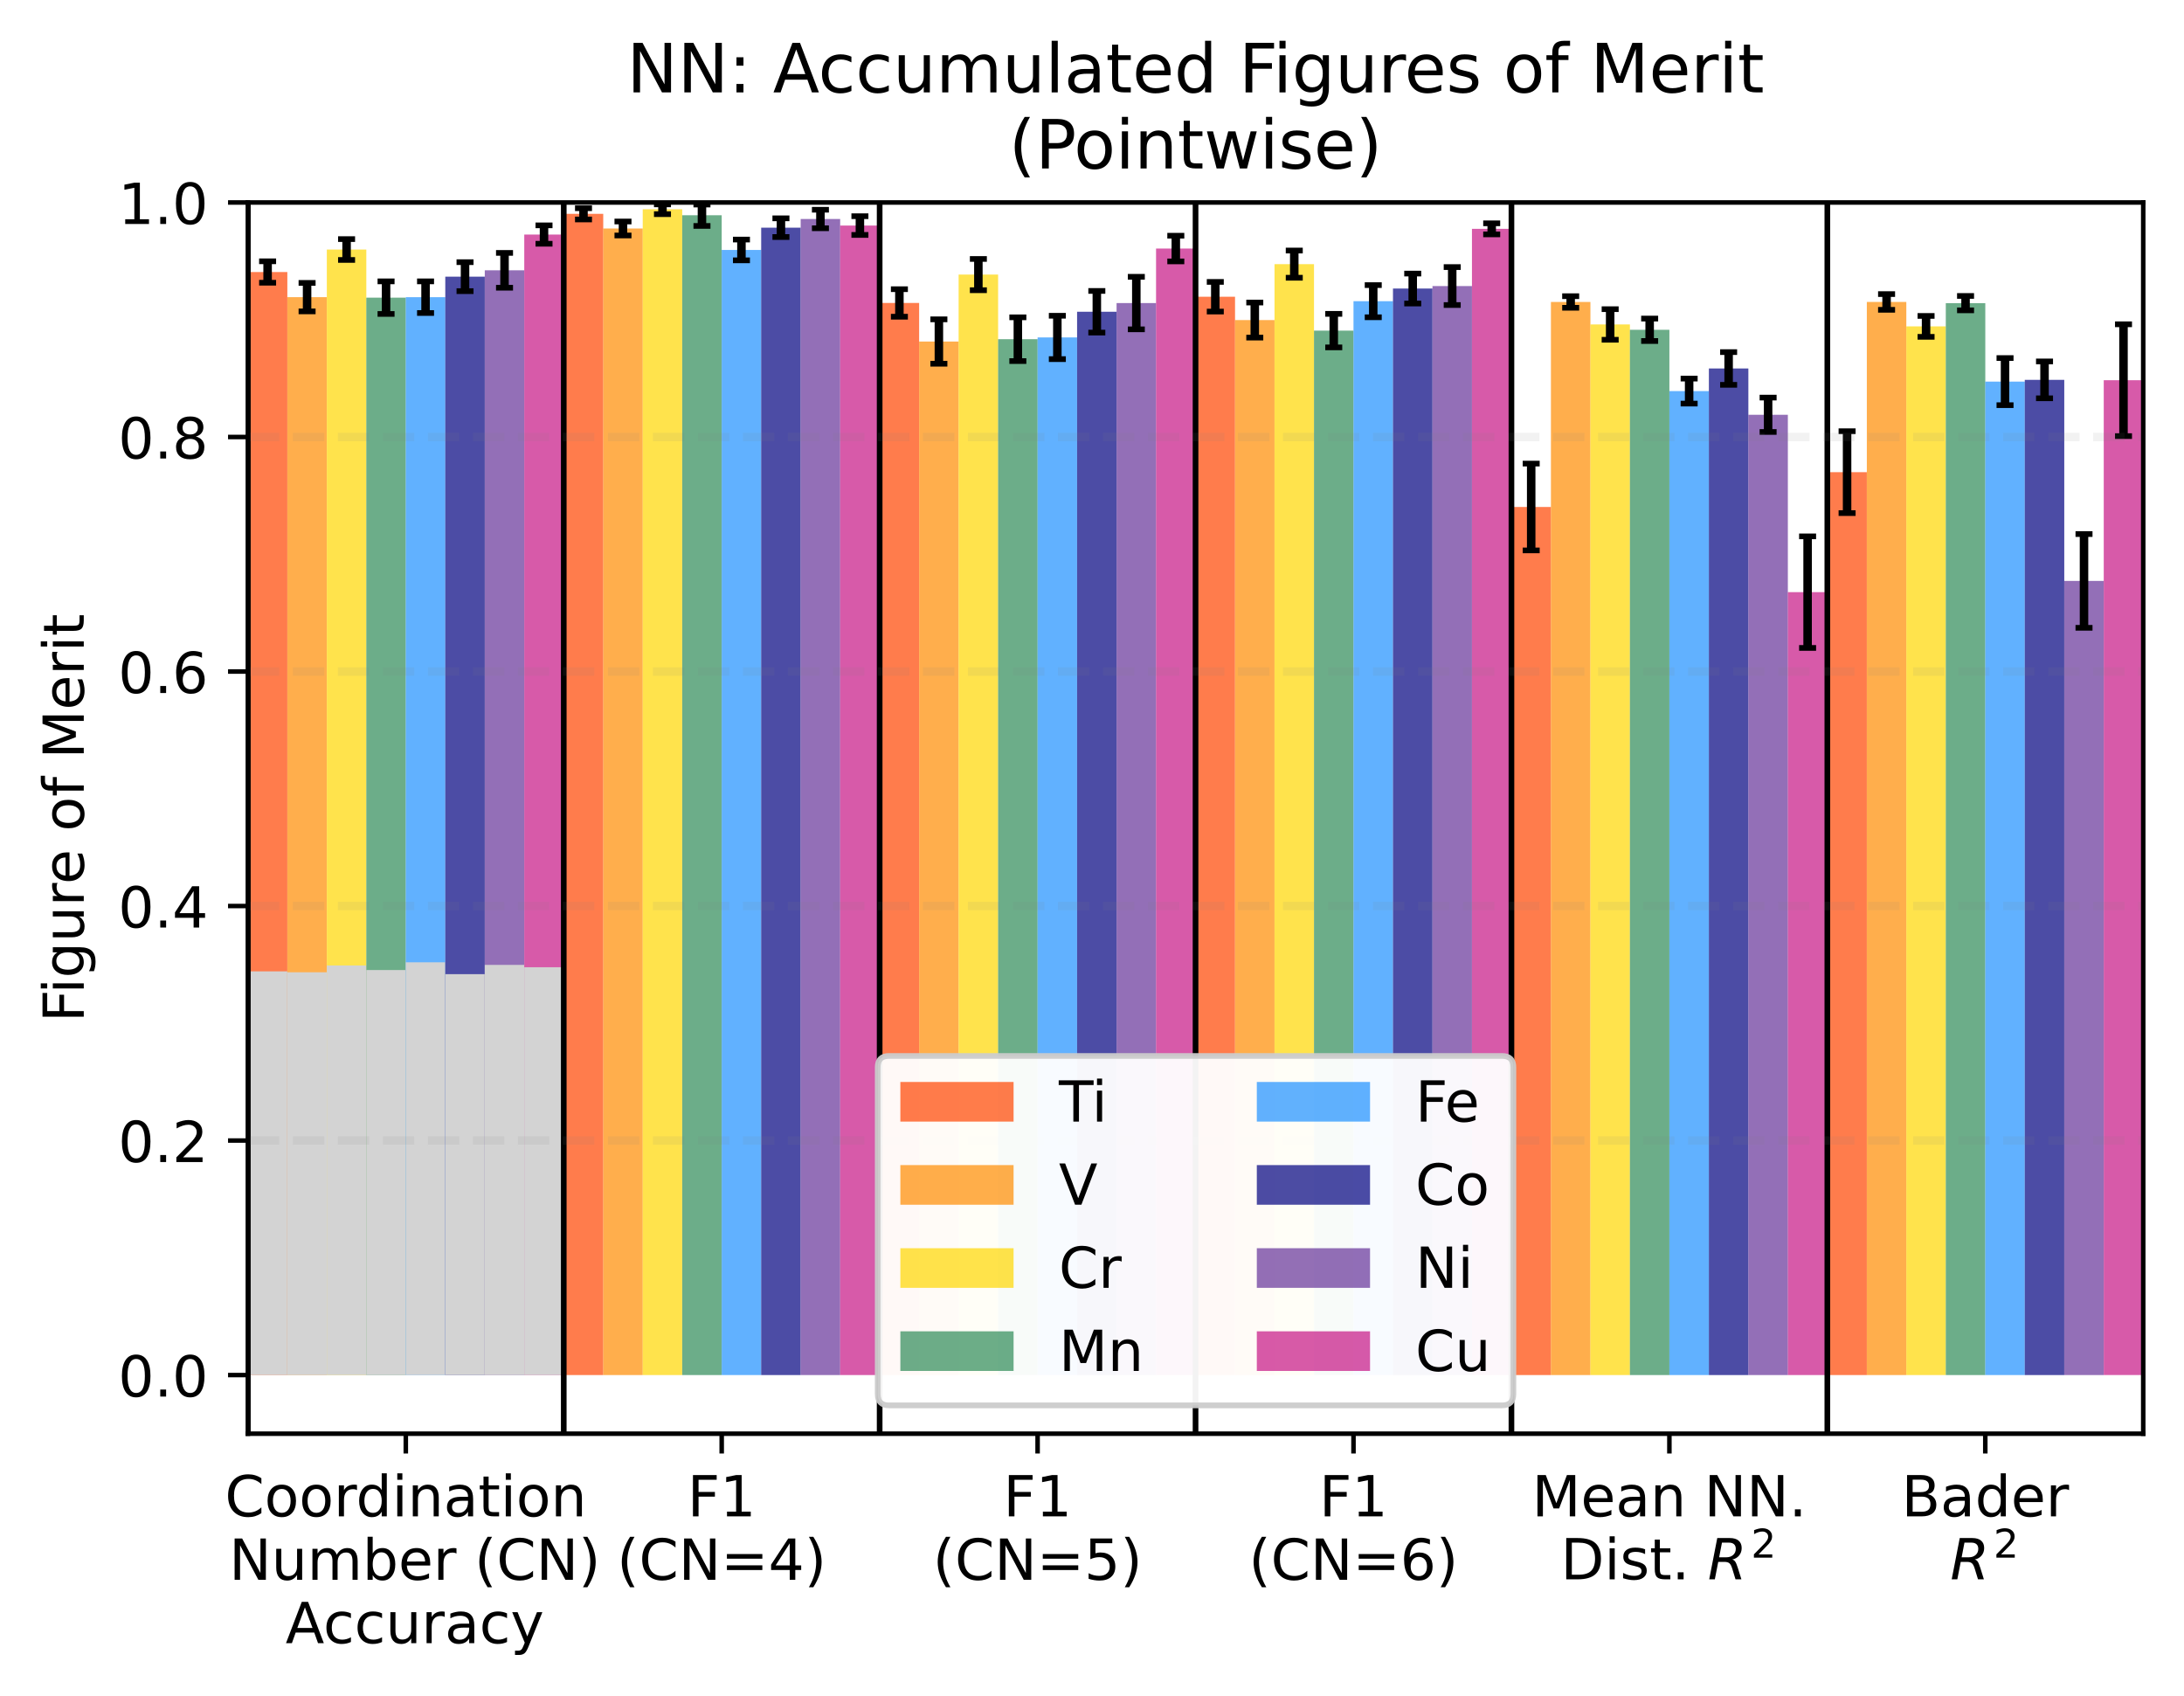 <?xml version="1.0" encoding="utf-8" standalone="no"?>
<!DOCTYPE svg PUBLIC "-//W3C//DTD SVG 1.1//EN"
  "http://www.w3.org/Graphics/SVG/1.1/DTD/svg11.dtd">
<!-- Created with matplotlib (https://matplotlib.org/) -->
<svg height="299.469pt" version="1.1" viewBox="0 0 385.781 299.469" width="385.781pt" xmlns="http://www.w3.org/2000/svg" xmlns:xlink="http://www.w3.org/1999/xlink">
 <defs>
  <style type="text/css">
*{stroke-linecap:butt;stroke-linejoin:round;}
  </style>
 </defs>
 <g id="figure_1">
  <g id="patch_1">
   <path d="M 0 299.469 
L 385.781 299.469 
L 385.781 0 
L 0 0 
z
" style="fill:#ffffff;"/>
  </g>
  <g id="axes_1">
   <g id="patch_2">
    <path d="M 43.781 253.196 
L 378.581 253.196 
L 378.581 35.755 
L 43.781 35.755 
z
" style="fill:#ffffff;"/>
   </g>
   <g id="patch_3">
    <path clip-path="url(#p983b0438f6)" d="M 43.781 242.841 
L 50.756 242.841 
L 50.756 48.038 
L 43.781 48.038 
z
" style="fill:#ff4500;opacity:0.7;"/>
   </g>
   <g id="patch_4">
    <path clip-path="url(#p983b0438f6)" d="M 43.781 242.841 
L 50.756 242.841 
L 50.756 171.542 
L 43.781 171.542 
z
" style="fill:#d3d3d3;"/>
   </g>
   <g id="patch_5">
    <path clip-path="url(#p983b0438f6)" d="M 99.581 242.841 
L 106.556 242.841 
L 106.556 37.764 
L 99.581 37.764 
z
" style="fill:#ff4500;opacity:0.7;"/>
   </g>
   <g id="patch_6">
    <path clip-path="url(#p983b0438f6)" d="M 155.381 242.841 
L 162.356 242.841 
L 162.356 53.503 
L 155.381 53.503 
z
" style="fill:#ff4500;opacity:0.7;"/>
   </g>
   <g id="patch_7">
    <path clip-path="url(#p983b0438f6)" d="M 211.181 242.841 
L 218.156 242.841 
L 218.156 52.405 
L 211.181 52.405 
z
" style="fill:#ff4500;opacity:0.7;"/>
   </g>
   <g id="patch_8">
    <path clip-path="url(#p983b0438f6)" d="M 266.981 242.841 
L 273.956 242.841 
L 273.956 89.534 
L 266.981 89.534 
z
" style="fill:#ff4500;opacity:0.7;"/>
   </g>
   <g id="patch_9">
    <path clip-path="url(#p983b0438f6)" d="M 322.781 242.841 
L 329.756 242.841 
L 329.756 83.387 
L 322.781 83.387 
z
" style="fill:#ff4500;opacity:0.7;"/>
   </g>
   <g id="patch_10">
    <path clip-path="url(#p983b0438f6)" d="M 50.756 242.841 
L 57.731 242.841 
L 57.731 52.479 
L 50.756 52.479 
z
" style="fill:#ff8c00;opacity:0.7;"/>
   </g>
   <g id="patch_11">
    <path clip-path="url(#p983b0438f6)" d="M 50.756 242.841 
L 57.731 242.841 
L 57.731 171.707 
L 50.756 171.707 
z
" style="fill:#d3d3d3;"/>
   </g>
   <g id="patch_12">
    <path clip-path="url(#p983b0438f6)" d="M 106.556 242.841 
L 113.531 242.841 
L 113.531 40.353 
L 106.556 40.353 
z
" style="fill:#ff8c00;opacity:0.7;"/>
   </g>
   <g id="patch_13">
    <path clip-path="url(#p983b0438f6)" d="M 162.356 242.841 
L 169.331 242.841 
L 169.331 60.316 
L 162.356 60.316 
z
" style="fill:#ff8c00;opacity:0.7;"/>
   </g>
   <g id="patch_14">
    <path clip-path="url(#p983b0438f6)" d="M 218.156 242.841 
L 225.131 242.841 
L 225.131 56.526 
L 218.156 56.526 
z
" style="fill:#ff8c00;opacity:0.7;"/>
   </g>
   <g id="patch_15">
    <path clip-path="url(#p983b0438f6)" d="M 273.956 242.841 
L 280.931 242.841 
L 280.931 53.329 
L 273.956 53.329 
z
" style="fill:#ff8c00;opacity:0.7;"/>
   </g>
   <g id="patch_16">
    <path clip-path="url(#p983b0438f6)" d="M 329.756 242.841 
L 336.731 242.841 
L 336.731 53.324 
L 329.756 53.324 
z
" style="fill:#ff8c00;opacity:0.7;"/>
   </g>
   <g id="patch_17">
    <path clip-path="url(#p983b0438f6)" d="M 57.731 242.841 
L 64.706 242.841 
L 64.706 44.069 
L 57.731 44.069 
z
" style="fill:#ffd700;opacity:0.7;"/>
   </g>
   <g id="patch_18">
    <path clip-path="url(#p983b0438f6)" d="M 57.731 242.841 
L 64.706 242.841 
L 64.706 170.506 
L 57.731 170.506 
z
" style="fill:#d3d3d3;"/>
   </g>
   <g id="patch_19">
    <path clip-path="url(#p983b0438f6)" d="M 113.531 242.841 
L 120.506 242.841 
L 120.506 36.957 
L 113.531 36.957 
z
" style="fill:#ffd700;opacity:0.7;"/>
   </g>
   <g id="patch_20">
    <path clip-path="url(#p983b0438f6)" d="M 169.331 242.841 
L 176.306 242.841 
L 176.306 48.491 
L 169.331 48.491 
z
" style="fill:#ffd700;opacity:0.7;"/>
   </g>
   <g id="patch_21">
    <path clip-path="url(#p983b0438f6)" d="M 225.131 242.841 
L 232.106 242.841 
L 232.106 46.648 
L 225.131 46.648 
z
" style="fill:#ffd700;opacity:0.7;"/>
   </g>
   <g id="patch_22">
    <path clip-path="url(#p983b0438f6)" d="M 280.931 242.841 
L 287.906 242.841 
L 287.906 57.298 
L 280.931 57.298 
z
" style="fill:#ffd700;opacity:0.7;"/>
   </g>
   <g id="patch_23">
    <path clip-path="url(#p983b0438f6)" d="M 336.731 242.841 
L 343.706 242.841 
L 343.706 57.64 
L 336.731 57.64 
z
" style="fill:#ffd700;opacity:0.7;"/>
   </g>
   <g id="patch_24">
    <path clip-path="url(#p983b0438f6)" d="M 64.706 242.841 
L 71.681 242.841 
L 71.681 52.565 
L 64.706 52.565 
z
" style="fill:#2e8b57;opacity:0.7;"/>
   </g>
   <g id="patch_25">
    <path clip-path="url(#p983b0438f6)" d="M 64.706 242.841 
L 71.681 242.841 
L 71.681 171.314 
L 64.706 171.314 
z
" style="fill:#d3d3d3;"/>
   </g>
   <g id="patch_26">
    <path clip-path="url(#p983b0438f6)" d="M 120.506 242.841 
L 127.481 242.841 
L 127.481 38.013 
L 120.506 38.013 
z
" style="fill:#2e8b57;opacity:0.7;"/>
   </g>
   <g id="patch_27">
    <path clip-path="url(#p983b0438f6)" d="M 176.306 242.841 
L 183.281 242.841 
L 183.281 59.902 
L 176.306 59.902 
z
" style="fill:#2e8b57;opacity:0.7;"/>
   </g>
   <g id="patch_28">
    <path clip-path="url(#p983b0438f6)" d="M 232.106 242.841 
L 239.081 242.841 
L 239.081 58.39 
L 232.106 58.39 
z
" style="fill:#2e8b57;opacity:0.7;"/>
   </g>
   <g id="patch_29">
    <path clip-path="url(#p983b0438f6)" d="M 287.906 242.841 
L 294.881 242.841 
L 294.881 58.242 
L 287.906 58.242 
z
" style="fill:#2e8b57;opacity:0.7;"/>
   </g>
   <g id="patch_30">
    <path clip-path="url(#p983b0438f6)" d="M 343.706 242.841 
L 350.681 242.841 
L 350.681 53.537 
L 343.706 53.537 
z
" style="fill:#2e8b57;opacity:0.7;"/>
   </g>
   <g id="patch_31">
    <path clip-path="url(#p983b0438f6)" d="M 71.681 242.841 
L 78.656 242.841 
L 78.656 52.482 
L 71.681 52.482 
z
" style="fill:#1e90ff;opacity:0.7;"/>
   </g>
   <g id="patch_32">
    <path clip-path="url(#p983b0438f6)" d="M 71.681 242.841 
L 78.656 242.841 
L 78.656 169.947 
L 71.681 169.947 
z
" style="fill:#d3d3d3;"/>
   </g>
   <g id="patch_33">
    <path clip-path="url(#p983b0438f6)" d="M 127.481 242.841 
L 134.456 242.841 
L 134.456 44.142 
L 127.481 44.142 
z
" style="fill:#1e90ff;opacity:0.7;"/>
   </g>
   <g id="patch_34">
    <path clip-path="url(#p983b0438f6)" d="M 183.281 242.841 
L 190.256 242.841 
L 190.256 59.591 
L 183.281 59.591 
z
" style="fill:#1e90ff;opacity:0.7;"/>
   </g>
   <g id="patch_35">
    <path clip-path="url(#p983b0438f6)" d="M 239.081 242.841 
L 246.056 242.841 
L 246.056 53.192 
L 239.081 53.192 
z
" style="fill:#1e90ff;opacity:0.7;"/>
   </g>
   <g id="patch_36">
    <path clip-path="url(#p983b0438f6)" d="M 294.881 242.841 
L 301.856 242.841 
L 301.856 69.068 
L 294.881 69.068 
z
" style="fill:#1e90ff;opacity:0.7;"/>
   </g>
   <g id="patch_37">
    <path clip-path="url(#p983b0438f6)" d="M 350.681 242.841 
L 357.656 242.841 
L 357.656 67.393 
L 350.681 67.393 
z
" style="fill:#1e90ff;opacity:0.7;"/>
   </g>
   <g id="patch_38">
    <path clip-path="url(#p983b0438f6)" d="M 78.656 242.841 
L 85.631 242.841 
L 85.631 48.86 
L 78.656 48.86 
z
" style="fill:#000080;opacity:0.7;"/>
   </g>
   <g id="patch_39">
    <path clip-path="url(#p983b0438f6)" d="M 78.656 242.841 
L 85.631 242.841 
L 85.631 172.039 
L 78.656 172.039 
z
" style="fill:#d3d3d3;"/>
   </g>
   <g id="patch_40">
    <path clip-path="url(#p983b0438f6)" d="M 134.456 242.841 
L 141.431 242.841 
L 141.431 40.208 
L 134.456 40.208 
z
" style="fill:#000080;opacity:0.7;"/>
   </g>
   <g id="patch_41">
    <path clip-path="url(#p983b0438f6)" d="M 190.256 242.841 
L 197.231 242.841 
L 197.231 55.056 
L 190.256 55.056 
z
" style="fill:#000080;opacity:0.7;"/>
   </g>
   <g id="patch_42">
    <path clip-path="url(#p983b0438f6)" d="M 246.056 242.841 
L 253.031 242.841 
L 253.031 50.956 
L 246.056 50.956 
z
" style="fill:#000080;opacity:0.7;"/>
   </g>
   <g id="patch_43">
    <path clip-path="url(#p983b0438f6)" d="M 301.856 242.841 
L 308.831 242.841 
L 308.831 65.072 
L 301.856 65.072 
z
" style="fill:#000080;opacity:0.7;"/>
   </g>
   <g id="patch_44">
    <path clip-path="url(#p983b0438f6)" d="M 357.656 242.841 
L 364.631 242.841 
L 364.631 67.084 
L 357.656 67.084 
z
" style="fill:#000080;opacity:0.7;"/>
   </g>
   <g id="patch_45">
    <path clip-path="url(#p983b0438f6)" d="M 85.631 242.841 
L 92.606 242.841 
L 92.606 47.736 
L 85.631 47.736 
z
" style="fill:#663399;opacity:0.7;"/>
   </g>
   <g id="patch_46">
    <path clip-path="url(#p983b0438f6)" d="M 85.631 242.841 
L 92.606 242.841 
L 92.606 170.403 
L 85.631 170.403 
z
" style="fill:#d3d3d3;"/>
   </g>
   <g id="patch_47">
    <path clip-path="url(#p983b0438f6)" d="M 141.431 242.841 
L 148.406 242.841 
L 148.406 38.675 
L 141.431 38.675 
z
" style="fill:#663399;opacity:0.7;"/>
   </g>
   <g id="patch_48">
    <path clip-path="url(#p983b0438f6)" d="M 197.231 242.841 
L 204.206 242.841 
L 204.206 53.523 
L 197.231 53.523 
z
" style="fill:#663399;opacity:0.7;"/>
   </g>
   <g id="patch_49">
    <path clip-path="url(#p983b0438f6)" d="M 253.031 242.841 
L 260.006 242.841 
L 260.006 50.521 
L 253.031 50.521 
z
" style="fill:#663399;opacity:0.7;"/>
   </g>
   <g id="patch_50">
    <path clip-path="url(#p983b0438f6)" d="M 308.831 242.841 
L 315.806 242.841 
L 315.806 73.252 
L 308.831 73.252 
z
" style="fill:#663399;opacity:0.7;"/>
   </g>
   <g id="patch_51">
    <path clip-path="url(#p983b0438f6)" d="M 364.631 242.841 
L 371.606 242.841 
L 371.606 102.593 
L 364.631 102.593 
z
" style="fill:#663399;opacity:0.7;"/>
   </g>
   <g id="patch_52">
    <path clip-path="url(#p983b0438f6)" d="M 92.606 242.841 
L 99.581 242.841 
L 99.581 41.423 
L 92.606 41.423 
z
" style="fill:#c71585;opacity:0.7;"/>
   </g>
   <g id="patch_53">
    <path clip-path="url(#p983b0438f6)" d="M 92.606 242.841 
L 99.581 242.841 
L 99.581 170.817 
L 92.606 170.817 
z
" style="fill:#d3d3d3;"/>
   </g>
   <g id="patch_54">
    <path clip-path="url(#p983b0438f6)" d="M 148.406 242.841 
L 155.381 242.841 
L 155.381 39.835 
L 148.406 39.835 
z
" style="fill:#c71585;opacity:0.7;"/>
   </g>
   <g id="patch_55">
    <path clip-path="url(#p983b0438f6)" d="M 204.206 242.841 
L 211.181 242.841 
L 211.181 43.894 
L 204.206 43.894 
z
" style="fill:#c71585;opacity:0.7;"/>
   </g>
   <g id="patch_56">
    <path clip-path="url(#p983b0438f6)" d="M 260.006 242.841 
L 266.981 242.841 
L 266.981 40.415 
L 260.006 40.415 
z
" style="fill:#c71585;opacity:0.7;"/>
   </g>
   <g id="patch_57">
    <path clip-path="url(#p983b0438f6)" d="M 315.806 242.841 
L 322.781 242.841 
L 322.781 104.574 
L 315.806 104.574 
z
" style="fill:#c71585;opacity:0.7;"/>
   </g>
   <g id="patch_58">
    <path clip-path="url(#p983b0438f6)" d="M 371.606 242.841 
L 378.581 242.841 
L 378.581 67.145 
L 371.606 67.145 
z
" style="fill:#c71585;opacity:0.7;"/>
   </g>
   <g id="matplotlib.axis_1">
    <g id="xtick_1">
     <g id="line2d_1">
      <defs>
       <path d="M 0 0 
L 0 3.5 
" id="m9641f8926d" style="stroke:#000000;stroke-width:0.8;"/>
      </defs>
      <g>
       <use style="stroke:#000000;stroke-width:0.8;" x="71.681" xlink:href="#m9641f8926d" y="253.196"/>
      </g>
     </g>
     <g id="text_1">
      <!-- Coordination -->
      <defs>
       <path d="M 64.406 67.281 
L 64.406 56.891 
Q 59.422 61.531 53.781 63.812 
Q 48.141 66.109 41.797 66.109 
Q 29.297 66.109 22.656 58.469 
Q 16.016 50.828 16.016 36.375 
Q 16.016 21.969 22.656 14.328 
Q 29.297 6.688 41.797 6.688 
Q 48.141 6.688 53.781 8.984 
Q 59.422 11.281 64.406 15.922 
L 64.406 5.609 
Q 59.234 2.094 53.438 0.328 
Q 47.656 -1.422 41.219 -1.422 
Q 24.656 -1.422 15.125 8.703 
Q 5.609 18.844 5.609 36.375 
Q 5.609 53.953 15.125 64.078 
Q 24.656 74.219 41.219 74.219 
Q 47.75 74.219 53.531 72.484 
Q 59.328 70.75 64.406 67.281 
z
" id="DejaVuSans-67"/>
       <path d="M 30.609 48.391 
Q 23.391 48.391 19.188 42.75 
Q 14.984 37.109 14.984 27.297 
Q 14.984 17.484 19.156 11.844 
Q 23.344 6.203 30.609 6.203 
Q 37.797 6.203 41.984 11.859 
Q 46.188 17.531 46.188 27.297 
Q 46.188 37.016 41.984 42.703 
Q 37.797 48.391 30.609 48.391 
z
M 30.609 56 
Q 42.328 56 49.016 48.375 
Q 55.719 40.766 55.719 27.297 
Q 55.719 13.875 49.016 6.219 
Q 42.328 -1.422 30.609 -1.422 
Q 18.844 -1.422 12.172 6.219 
Q 5.516 13.875 5.516 27.297 
Q 5.516 40.766 12.172 48.375 
Q 18.844 56 30.609 56 
z
" id="DejaVuSans-111"/>
       <path d="M 41.109 46.297 
Q 39.594 47.172 37.812 47.578 
Q 36.031 48 33.891 48 
Q 26.266 48 22.188 43.047 
Q 18.109 38.094 18.109 28.812 
L 18.109 0 
L 9.078 0 
L 9.078 54.688 
L 18.109 54.688 
L 18.109 46.188 
Q 20.953 51.172 25.484 53.578 
Q 30.031 56 36.531 56 
Q 37.453 56 38.578 55.875 
Q 39.703 55.766 41.062 55.516 
z
" id="DejaVuSans-114"/>
       <path d="M 45.406 46.391 
L 45.406 75.984 
L 54.391 75.984 
L 54.391 0 
L 45.406 0 
L 45.406 8.203 
Q 42.578 3.328 38.25 0.953 
Q 33.938 -1.422 27.875 -1.422 
Q 17.969 -1.422 11.734 6.484 
Q 5.516 14.406 5.516 27.297 
Q 5.516 40.188 11.734 48.094 
Q 17.969 56 27.875 56 
Q 33.938 56 38.25 53.625 
Q 42.578 51.266 45.406 46.391 
z
M 14.797 27.297 
Q 14.797 17.391 18.875 11.75 
Q 22.953 6.109 30.078 6.109 
Q 37.203 6.109 41.297 11.75 
Q 45.406 17.391 45.406 27.297 
Q 45.406 37.203 41.297 42.844 
Q 37.203 48.484 30.078 48.484 
Q 22.953 48.484 18.875 42.844 
Q 14.797 37.203 14.797 27.297 
z
" id="DejaVuSans-100"/>
       <path d="M 9.422 54.688 
L 18.406 54.688 
L 18.406 0 
L 9.422 0 
z
M 9.422 75.984 
L 18.406 75.984 
L 18.406 64.594 
L 9.422 64.594 
z
" id="DejaVuSans-105"/>
       <path d="M 54.891 33.016 
L 54.891 0 
L 45.906 0 
L 45.906 32.719 
Q 45.906 40.484 42.875 44.328 
Q 39.844 48.188 33.797 48.188 
Q 26.516 48.188 22.312 43.547 
Q 18.109 38.922 18.109 30.906 
L 18.109 0 
L 9.078 0 
L 9.078 54.688 
L 18.109 54.688 
L 18.109 46.188 
Q 21.344 51.125 25.703 53.562 
Q 30.078 56 35.797 56 
Q 45.219 56 50.047 50.172 
Q 54.891 44.344 54.891 33.016 
z
" id="DejaVuSans-110"/>
       <path d="M 34.281 27.484 
Q 23.391 27.484 19.188 25 
Q 14.984 22.516 14.984 16.5 
Q 14.984 11.719 18.141 8.906 
Q 21.297 6.109 26.703 6.109 
Q 34.188 6.109 38.703 11.406 
Q 43.219 16.703 43.219 25.484 
L 43.219 27.484 
z
M 52.203 31.203 
L 52.203 0 
L 43.219 0 
L 43.219 8.297 
Q 40.141 3.328 35.547 0.953 
Q 30.953 -1.422 24.312 -1.422 
Q 15.922 -1.422 10.953 3.297 
Q 6 8.016 6 15.922 
Q 6 25.141 12.172 29.828 
Q 18.359 34.516 30.609 34.516 
L 43.219 34.516 
L 43.219 35.406 
Q 43.219 41.609 39.141 45 
Q 35.062 48.391 27.688 48.391 
Q 23 48.391 18.547 47.266 
Q 14.109 46.141 10.016 43.891 
L 10.016 52.203 
Q 14.938 54.109 19.578 55.047 
Q 24.219 56 28.609 56 
Q 40.484 56 46.344 49.844 
Q 52.203 43.703 52.203 31.203 
z
" id="DejaVuSans-97"/>
       <path d="M 18.312 70.219 
L 18.312 54.688 
L 36.812 54.688 
L 36.812 47.703 
L 18.312 47.703 
L 18.312 18.016 
Q 18.312 11.328 20.141 9.422 
Q 21.969 7.516 27.594 7.516 
L 36.812 7.516 
L 36.812 0 
L 27.594 0 
Q 17.188 0 13.234 3.875 
Q 9.281 7.766 9.281 18.016 
L 9.281 47.703 
L 2.688 47.703 
L 2.688 54.688 
L 9.281 54.688 
L 9.281 70.219 
z
" id="DejaVuSans-116"/>
      </defs>
      <g transform="translate(39.73 267.794)scale(0.1 -0.1)">
       <use xlink:href="#DejaVuSans-67"/>
       <use x="69.824" xlink:href="#DejaVuSans-111"/>
       <use x="131.006" xlink:href="#DejaVuSans-111"/>
       <use x="192.188" xlink:href="#DejaVuSans-114"/>
       <use x="231.551" xlink:href="#DejaVuSans-100"/>
       <use x="295.027" xlink:href="#DejaVuSans-105"/>
       <use x="322.811" xlink:href="#DejaVuSans-110"/>
       <use x="386.189" xlink:href="#DejaVuSans-97"/>
       <use x="447.469" xlink:href="#DejaVuSans-116"/>
       <use x="486.678" xlink:href="#DejaVuSans-105"/>
       <use x="514.461" xlink:href="#DejaVuSans-111"/>
       <use x="575.643" xlink:href="#DejaVuSans-110"/>
      </g>
      <!--  Number (CN) -->
      <defs>
       <path id="DejaVuSans-32"/>
       <path d="M 9.812 72.906 
L 23.094 72.906 
L 55.422 11.922 
L 55.422 72.906 
L 64.984 72.906 
L 64.984 0 
L 51.703 0 
L 19.391 60.984 
L 19.391 0 
L 9.812 0 
z
" id="DejaVuSans-78"/>
       <path d="M 8.5 21.578 
L 8.5 54.688 
L 17.484 54.688 
L 17.484 21.922 
Q 17.484 14.156 20.5 10.266 
Q 23.531 6.391 29.594 6.391 
Q 36.859 6.391 41.078 11.031 
Q 45.312 15.672 45.312 23.688 
L 45.312 54.688 
L 54.297 54.688 
L 54.297 0 
L 45.312 0 
L 45.312 8.406 
Q 42.047 3.422 37.719 1 
Q 33.406 -1.422 27.688 -1.422 
Q 18.266 -1.422 13.375 4.438 
Q 8.5 10.297 8.5 21.578 
z
M 31.109 56 
z
" id="DejaVuSans-117"/>
       <path d="M 52 44.188 
Q 55.375 50.25 60.062 53.125 
Q 64.75 56 71.094 56 
Q 79.641 56 84.281 50.016 
Q 88.922 44.047 88.922 33.016 
L 88.922 0 
L 79.891 0 
L 79.891 32.719 
Q 79.891 40.578 77.094 44.375 
Q 74.312 48.188 68.609 48.188 
Q 61.625 48.188 57.562 43.547 
Q 53.516 38.922 53.516 30.906 
L 53.516 0 
L 44.484 0 
L 44.484 32.719 
Q 44.484 40.625 41.703 44.406 
Q 38.922 48.188 33.109 48.188 
Q 26.219 48.188 22.156 43.531 
Q 18.109 38.875 18.109 30.906 
L 18.109 0 
L 9.078 0 
L 9.078 54.688 
L 18.109 54.688 
L 18.109 46.188 
Q 21.188 51.219 25.484 53.609 
Q 29.781 56 35.688 56 
Q 41.656 56 45.828 52.969 
Q 50 49.953 52 44.188 
z
" id="DejaVuSans-109"/>
       <path d="M 48.688 27.297 
Q 48.688 37.203 44.609 42.844 
Q 40.531 48.484 33.406 48.484 
Q 26.266 48.484 22.188 42.844 
Q 18.109 37.203 18.109 27.297 
Q 18.109 17.391 22.188 11.75 
Q 26.266 6.109 33.406 6.109 
Q 40.531 6.109 44.609 11.75 
Q 48.688 17.391 48.688 27.297 
z
M 18.109 46.391 
Q 20.953 51.266 25.266 53.625 
Q 29.594 56 35.594 56 
Q 45.562 56 51.781 48.094 
Q 58.016 40.188 58.016 27.297 
Q 58.016 14.406 51.781 6.484 
Q 45.562 -1.422 35.594 -1.422 
Q 29.594 -1.422 25.266 0.953 
Q 20.953 3.328 18.109 8.203 
L 18.109 0 
L 9.078 0 
L 9.078 75.984 
L 18.109 75.984 
z
" id="DejaVuSans-98"/>
       <path d="M 56.203 29.594 
L 56.203 25.203 
L 14.891 25.203 
Q 15.484 15.922 20.484 11.062 
Q 25.484 6.203 34.422 6.203 
Q 39.594 6.203 44.453 7.469 
Q 49.312 8.734 54.109 11.281 
L 54.109 2.781 
Q 49.266 0.734 44.188 -0.344 
Q 39.109 -1.422 33.891 -1.422 
Q 20.797 -1.422 13.156 6.188 
Q 5.516 13.812 5.516 26.812 
Q 5.516 40.234 12.766 48.109 
Q 20.016 56 32.328 56 
Q 43.359 56 49.781 48.891 
Q 56.203 41.797 56.203 29.594 
z
M 47.219 32.234 
Q 47.125 39.594 43.094 43.984 
Q 39.062 48.391 32.422 48.391 
Q 24.906 48.391 20.391 44.141 
Q 15.875 39.891 15.188 32.172 
z
" id="DejaVuSans-101"/>
       <path d="M 31 75.875 
Q 24.469 64.656 21.281 53.656 
Q 18.109 42.672 18.109 31.391 
Q 18.109 20.125 21.312 9.062 
Q 24.516 -2 31 -13.188 
L 23.188 -13.188 
Q 15.875 -1.703 12.234 9.375 
Q 8.594 20.453 8.594 31.391 
Q 8.594 42.281 12.203 53.312 
Q 15.828 64.359 23.188 75.875 
z
" id="DejaVuSans-40"/>
       <path d="M 8.016 75.875 
L 15.828 75.875 
Q 23.141 64.359 26.781 53.312 
Q 30.422 42.281 30.422 31.391 
Q 30.422 20.453 26.781 9.375 
Q 23.141 -1.703 15.828 -13.188 
L 8.016 -13.188 
Q 14.5 -2 17.703 9.062 
Q 20.906 20.125 20.906 31.391 
Q 20.906 42.672 17.703 53.656 
Q 14.5 64.656 8.016 75.875 
z
" id="DejaVuSans-41"/>
      </defs>
      <g transform="translate(37.284 278.992)scale(0.1 -0.1)">
       <use xlink:href="#DejaVuSans-32"/>
       <use x="31.787" xlink:href="#DejaVuSans-78"/>
       <use x="106.592" xlink:href="#DejaVuSans-117"/>
       <use x="169.971" xlink:href="#DejaVuSans-109"/>
       <use x="267.383" xlink:href="#DejaVuSans-98"/>
       <use x="330.859" xlink:href="#DejaVuSans-101"/>
       <use x="392.383" xlink:href="#DejaVuSans-114"/>
       <use x="433.496" xlink:href="#DejaVuSans-32"/>
       <use x="465.283" xlink:href="#DejaVuSans-40"/>
       <use x="504.297" xlink:href="#DejaVuSans-67"/>
       <use x="574.121" xlink:href="#DejaVuSans-78"/>
       <use x="648.926" xlink:href="#DejaVuSans-41"/>
      </g>
      <!--  Accuracy -->
      <defs>
       <path d="M 34.188 63.188 
L 20.797 26.906 
L 47.609 26.906 
z
M 28.609 72.906 
L 39.797 72.906 
L 67.578 0 
L 57.328 0 
L 50.688 18.703 
L 17.828 18.703 
L 11.188 0 
L 0.781 0 
z
" id="DejaVuSans-65"/>
       <path d="M 48.781 52.594 
L 48.781 44.188 
Q 44.969 46.297 41.141 47.344 
Q 37.312 48.391 33.406 48.391 
Q 24.656 48.391 19.812 42.844 
Q 14.984 37.312 14.984 27.297 
Q 14.984 17.281 19.812 11.734 
Q 24.656 6.203 33.406 6.203 
Q 37.312 6.203 41.141 7.25 
Q 44.969 8.297 48.781 10.406 
L 48.781 2.094 
Q 45.016 0.344 40.984 -0.531 
Q 36.969 -1.422 32.422 -1.422 
Q 20.062 -1.422 12.781 6.344 
Q 5.516 14.109 5.516 27.297 
Q 5.516 40.672 12.859 48.328 
Q 20.219 56 33.016 56 
Q 37.156 56 41.109 55.141 
Q 45.062 54.297 48.781 52.594 
z
" id="DejaVuSans-99"/>
       <path d="M 32.172 -5.078 
Q 28.375 -14.844 24.75 -17.812 
Q 21.141 -20.797 15.094 -20.797 
L 7.906 -20.797 
L 7.906 -13.281 
L 13.188 -13.281 
Q 16.891 -13.281 18.938 -11.516 
Q 21 -9.766 23.484 -3.219 
L 25.094 0.875 
L 2.984 54.688 
L 12.5 54.688 
L 29.594 11.922 
L 46.688 54.688 
L 56.203 54.688 
z
" id="DejaVuSans-121"/>
      </defs>
      <g transform="translate(47.264 290.19)scale(0.1 -0.1)">
       <use xlink:href="#DejaVuSans-32"/>
       <use x="31.787" xlink:href="#DejaVuSans-65"/>
       <use x="98.445" xlink:href="#DejaVuSans-99"/>
       <use x="153.426" xlink:href="#DejaVuSans-99"/>
       <use x="208.406" xlink:href="#DejaVuSans-117"/>
       <use x="271.785" xlink:href="#DejaVuSans-114"/>
       <use x="312.898" xlink:href="#DejaVuSans-97"/>
       <use x="374.178" xlink:href="#DejaVuSans-99"/>
       <use x="429.158" xlink:href="#DejaVuSans-121"/>
      </g>
     </g>
    </g>
    <g id="xtick_2">
     <g id="line2d_2">
      <g>
       <use style="stroke:#000000;stroke-width:0.8;" x="127.481" xlink:href="#m9641f8926d" y="253.196"/>
      </g>
     </g>
     <g id="text_2">
      <!-- F1 -->
      <defs>
       <path d="M 9.812 72.906 
L 51.703 72.906 
L 51.703 64.594 
L 19.672 64.594 
L 19.672 43.109 
L 48.578 43.109 
L 48.578 34.812 
L 19.672 34.812 
L 19.672 0 
L 9.812 0 
z
" id="DejaVuSans-70"/>
       <path d="M 12.406 8.297 
L 28.516 8.297 
L 28.516 63.922 
L 10.984 60.406 
L 10.984 69.391 
L 28.422 72.906 
L 38.281 72.906 
L 38.281 8.297 
L 54.391 8.297 
L 54.391 0 
L 12.406 0 
z
" id="DejaVuSans-49"/>
      </defs>
      <g transform="translate(121.424 267.794)scale(0.1 -0.1)">
       <use xlink:href="#DejaVuSans-70"/>
       <use x="57.52" xlink:href="#DejaVuSans-49"/>
      </g>
      <!-- (CN=4) -->
      <defs>
       <path d="M 10.594 45.406 
L 73.188 45.406 
L 73.188 37.203 
L 10.594 37.203 
z
M 10.594 25.484 
L 73.188 25.484 
L 73.188 17.188 
L 10.594 17.188 
z
" id="DejaVuSans-61"/>
       <path d="M 37.797 64.312 
L 12.891 25.391 
L 37.797 25.391 
z
M 35.203 72.906 
L 47.609 72.906 
L 47.609 25.391 
L 58.016 25.391 
L 58.016 17.188 
L 47.609 17.188 
L 47.609 0 
L 37.797 0 
L 37.797 17.188 
L 4.891 17.188 
L 4.891 26.703 
z
" id="DejaVuSans-52"/>
      </defs>
      <g transform="translate(108.977 278.992)scale(0.1 -0.1)">
       <use xlink:href="#DejaVuSans-40"/>
       <use x="39.014" xlink:href="#DejaVuSans-67"/>
       <use x="108.838" xlink:href="#DejaVuSans-78"/>
       <use x="183.643" xlink:href="#DejaVuSans-61"/>
       <use x="267.432" xlink:href="#DejaVuSans-52"/>
       <use x="331.055" xlink:href="#DejaVuSans-41"/>
      </g>
     </g>
    </g>
    <g id="xtick_3">
     <g id="line2d_3">
      <g>
       <use style="stroke:#000000;stroke-width:0.8;" x="183.281" xlink:href="#m9641f8926d" y="253.196"/>
      </g>
     </g>
     <g id="text_3">
      <!-- F1 -->
      <g transform="translate(177.224 267.794)scale(0.1 -0.1)">
       <use xlink:href="#DejaVuSans-70"/>
       <use x="57.52" xlink:href="#DejaVuSans-49"/>
      </g>
      <!-- (CN=5) -->
      <defs>
       <path d="M 10.797 72.906 
L 49.516 72.906 
L 49.516 64.594 
L 19.828 64.594 
L 19.828 46.734 
Q 21.969 47.469 24.109 47.828 
Q 26.266 48.188 28.422 48.188 
Q 40.625 48.188 47.75 41.5 
Q 54.891 34.812 54.891 23.391 
Q 54.891 11.625 47.562 5.094 
Q 40.234 -1.422 26.906 -1.422 
Q 22.312 -1.422 17.547 -0.641 
Q 12.797 0.141 7.719 1.703 
L 7.719 11.625 
Q 12.109 9.234 16.797 8.062 
Q 21.484 6.891 26.703 6.891 
Q 35.156 6.891 40.078 11.328 
Q 45.016 15.766 45.016 23.391 
Q 45.016 31 40.078 35.438 
Q 35.156 39.891 26.703 39.891 
Q 22.75 39.891 18.812 39.016 
Q 14.891 38.141 10.797 36.281 
z
" id="DejaVuSans-53"/>
      </defs>
      <g transform="translate(164.777 278.992)scale(0.1 -0.1)">
       <use xlink:href="#DejaVuSans-40"/>
       <use x="39.014" xlink:href="#DejaVuSans-67"/>
       <use x="108.838" xlink:href="#DejaVuSans-78"/>
       <use x="183.643" xlink:href="#DejaVuSans-61"/>
       <use x="267.432" xlink:href="#DejaVuSans-53"/>
       <use x="331.055" xlink:href="#DejaVuSans-41"/>
      </g>
     </g>
    </g>
    <g id="xtick_4">
     <g id="line2d_4">
      <g>
       <use style="stroke:#000000;stroke-width:0.8;" x="239.081" xlink:href="#m9641f8926d" y="253.196"/>
      </g>
     </g>
     <g id="text_4">
      <!-- F1 -->
      <g transform="translate(233.024 267.794)scale(0.1 -0.1)">
       <use xlink:href="#DejaVuSans-70"/>
       <use x="57.52" xlink:href="#DejaVuSans-49"/>
      </g>
      <!-- (CN=6) -->
      <defs>
       <path d="M 33.016 40.375 
Q 26.375 40.375 22.484 35.828 
Q 18.609 31.297 18.609 23.391 
Q 18.609 15.531 22.484 10.953 
Q 26.375 6.391 33.016 6.391 
Q 39.656 6.391 43.531 10.953 
Q 47.406 15.531 47.406 23.391 
Q 47.406 31.297 43.531 35.828 
Q 39.656 40.375 33.016 40.375 
z
M 52.594 71.297 
L 52.594 62.312 
Q 48.875 64.062 45.094 64.984 
Q 41.312 65.922 37.594 65.922 
Q 27.828 65.922 22.672 59.328 
Q 17.531 52.734 16.797 39.406 
Q 19.672 43.656 24.016 45.922 
Q 28.375 48.188 33.594 48.188 
Q 44.578 48.188 50.953 41.516 
Q 57.328 34.859 57.328 23.391 
Q 57.328 12.156 50.688 5.359 
Q 44.047 -1.422 33.016 -1.422 
Q 20.359 -1.422 13.672 8.266 
Q 6.984 17.969 6.984 36.375 
Q 6.984 53.656 15.188 63.938 
Q 23.391 74.219 37.203 74.219 
Q 40.922 74.219 44.703 73.484 
Q 48.484 72.75 52.594 71.297 
z
" id="DejaVuSans-54"/>
      </defs>
      <g transform="translate(220.577 278.992)scale(0.1 -0.1)">
       <use xlink:href="#DejaVuSans-40"/>
       <use x="39.014" xlink:href="#DejaVuSans-67"/>
       <use x="108.838" xlink:href="#DejaVuSans-78"/>
       <use x="183.643" xlink:href="#DejaVuSans-61"/>
       <use x="267.432" xlink:href="#DejaVuSans-54"/>
       <use x="331.055" xlink:href="#DejaVuSans-41"/>
      </g>
     </g>
    </g>
    <g id="xtick_5">
     <g id="line2d_5">
      <g>
       <use style="stroke:#000000;stroke-width:0.8;" x="294.881" xlink:href="#m9641f8926d" y="253.196"/>
      </g>
     </g>
     <g id="text_5">
      <!-- Mean NN. -->
      <defs>
       <path d="M 9.812 72.906 
L 24.516 72.906 
L 43.109 23.297 
L 61.812 72.906 
L 76.516 72.906 
L 76.516 0 
L 66.891 0 
L 66.891 64.016 
L 48.094 14.016 
L 38.188 14.016 
L 19.391 64.016 
L 19.391 0 
L 9.812 0 
z
" id="DejaVuSans-77"/>
       <path d="M 10.688 12.406 
L 21 12.406 
L 21 0 
L 10.688 0 
z
" id="DejaVuSans-46"/>
      </defs>
      <g transform="translate(270.598 267.794)scale(0.1 -0.1)">
       <use xlink:href="#DejaVuSans-77"/>
       <use x="86.279" xlink:href="#DejaVuSans-101"/>
       <use x="147.803" xlink:href="#DejaVuSans-97"/>
       <use x="209.082" xlink:href="#DejaVuSans-110"/>
       <use x="272.461" xlink:href="#DejaVuSans-32"/>
       <use x="304.248" xlink:href="#DejaVuSans-78"/>
       <use x="379.053" xlink:href="#DejaVuSans-78"/>
       <use x="453.857" xlink:href="#DejaVuSans-46"/>
      </g>
      <!-- Dist. $R^2$ -->
      <defs>
       <path d="M 19.672 64.797 
L 19.672 8.109 
L 31.594 8.109 
Q 46.688 8.109 53.688 14.938 
Q 60.688 21.781 60.688 36.531 
Q 60.688 51.172 53.688 57.984 
Q 46.688 64.797 31.594 64.797 
z
M 9.812 72.906 
L 30.078 72.906 
Q 51.266 72.906 61.172 64.094 
Q 71.094 55.281 71.094 36.531 
Q 71.094 17.672 61.125 8.828 
Q 51.172 0 30.078 0 
L 9.812 0 
z
" id="DejaVuSans-68"/>
       <path d="M 44.281 53.078 
L 44.281 44.578 
Q 40.484 46.531 36.375 47.5 
Q 32.281 48.484 27.875 48.484 
Q 21.188 48.484 17.844 46.438 
Q 14.5 44.391 14.5 40.281 
Q 14.5 37.156 16.891 35.375 
Q 19.281 33.594 26.516 31.984 
L 29.594 31.297 
Q 39.156 29.25 43.188 25.516 
Q 47.219 21.781 47.219 15.094 
Q 47.219 7.469 41.188 3.016 
Q 35.156 -1.422 24.609 -1.422 
Q 20.219 -1.422 15.453 -0.562 
Q 10.688 0.297 5.422 2 
L 5.422 11.281 
Q 10.406 8.688 15.234 7.391 
Q 20.062 6.109 24.812 6.109 
Q 31.156 6.109 34.562 8.281 
Q 37.984 10.453 37.984 14.406 
Q 37.984 18.062 35.516 20.016 
Q 33.062 21.969 24.703 23.781 
L 21.578 24.516 
Q 13.234 26.266 9.516 29.906 
Q 5.812 33.547 5.812 39.891 
Q 5.812 47.609 11.281 51.797 
Q 16.75 56 26.812 56 
Q 31.781 56 36.172 55.266 
Q 40.578 54.547 44.281 53.078 
z
" id="DejaVuSans-115"/>
       <path d="M 25.203 64.797 
L 20.219 38.922 
L 32.906 38.922 
Q 40.375 38.922 44.984 43.047 
Q 49.609 47.172 49.609 53.812 
Q 49.609 59.125 46.5 61.953 
Q 43.406 64.797 37.594 64.797 
z
M 43.312 35.016 
Q 46.438 34.281 48.516 31.391 
Q 50.594 28.516 53.328 19.922 
L 59.516 0 
L 49.125 0 
L 43.406 18.703 
Q 41.219 25.922 38.328 28.359 
Q 35.453 30.812 29.5 30.812 
L 18.609 30.812 
L 12.594 0 
L 2.688 0 
L 16.891 72.906 
L 39.109 72.906 
Q 49.219 72.906 54.609 68.328 
Q 60.016 63.766 60.016 55.172 
Q 60.016 47.562 55.422 41.984 
Q 50.828 36.422 43.312 35.016 
z
" id="DejaVuSans-Oblique-82"/>
       <path d="M 19.188 8.297 
L 53.609 8.297 
L 53.609 0 
L 7.328 0 
L 7.328 8.297 
Q 12.938 14.109 22.625 23.891 
Q 32.328 33.688 34.812 36.531 
Q 39.547 41.844 41.422 45.531 
Q 43.312 49.219 43.312 52.781 
Q 43.312 58.594 39.234 62.25 
Q 35.156 65.922 28.609 65.922 
Q 23.969 65.922 18.812 64.312 
Q 13.672 62.703 7.812 59.422 
L 7.812 69.391 
Q 13.766 71.781 18.938 73 
Q 24.125 74.219 28.422 74.219 
Q 39.75 74.219 46.484 68.547 
Q 53.219 62.891 53.219 53.422 
Q 53.219 48.922 51.531 44.891 
Q 49.859 40.875 45.406 35.406 
Q 44.188 33.984 37.641 27.219 
Q 31.109 20.453 19.188 8.297 
z
" id="DejaVuSans-50"/>
      </defs>
      <g transform="translate(275.681 278.992)scale(0.1 -0.1)">
       <use transform="translate(0 0.766)" xlink:href="#DejaVuSans-68"/>
       <use transform="translate(77.002 0.766)" xlink:href="#DejaVuSans-105"/>
       <use transform="translate(104.785 0.766)" xlink:href="#DejaVuSans-115"/>
       <use transform="translate(156.885 0.766)" xlink:href="#DejaVuSans-116"/>
       <use transform="translate(196.094 0.766)" xlink:href="#DejaVuSans-46"/>
       <use transform="translate(227.881 0.766)" xlink:href="#DejaVuSans-32"/>
       <use transform="translate(259.668 0.766)" xlink:href="#DejaVuSans-Oblique-82"/>
       <use transform="translate(336.167 39.047)scale(0.7)" xlink:href="#DejaVuSans-50"/>
      </g>
     </g>
    </g>
    <g id="xtick_6">
     <g id="line2d_6">
      <g>
       <use style="stroke:#000000;stroke-width:0.8;" x="350.681" xlink:href="#m9641f8926d" y="253.196"/>
      </g>
     </g>
     <g id="text_6">
      <!-- Bader -->
      <defs>
       <path d="M 19.672 34.812 
L 19.672 8.109 
L 35.5 8.109 
Q 43.453 8.109 47.281 11.406 
Q 51.125 14.703 51.125 21.484 
Q 51.125 28.328 47.281 31.562 
Q 43.453 34.812 35.5 34.812 
z
M 19.672 64.797 
L 19.672 42.828 
L 34.281 42.828 
Q 41.5 42.828 45.031 45.531 
Q 48.578 48.25 48.578 53.812 
Q 48.578 59.328 45.031 62.062 
Q 41.5 64.797 34.281 64.797 
z
M 9.812 72.906 
L 35.016 72.906 
Q 46.297 72.906 52.391 68.219 
Q 58.5 63.531 58.5 54.891 
Q 58.5 48.188 55.375 44.234 
Q 52.25 40.281 46.188 39.312 
Q 53.469 37.75 57.5 32.781 
Q 61.531 27.828 61.531 20.406 
Q 61.531 10.641 54.891 5.312 
Q 48.25 0 35.984 0 
L 9.812 0 
z
" id="DejaVuSans-66"/>
      </defs>
      <g transform="translate(335.88 267.794)scale(0.1 -0.1)">
       <use xlink:href="#DejaVuSans-66"/>
       <use x="68.604" xlink:href="#DejaVuSans-97"/>
       <use x="129.883" xlink:href="#DejaVuSans-100"/>
       <use x="193.359" xlink:href="#DejaVuSans-101"/>
       <use x="254.883" xlink:href="#DejaVuSans-114"/>
      </g>
      <!-- $R^2$ -->
      <g transform="translate(344.481 278.992)scale(0.1 -0.1)">
       <use transform="translate(0 0.766)" xlink:href="#DejaVuSans-Oblique-82"/>
       <use transform="translate(76.499 39.047)scale(0.7)" xlink:href="#DejaVuSans-50"/>
      </g>
     </g>
    </g>
   </g>
   <g id="matplotlib.axis_2">
    <g id="ytick_1">
     <g id="line2d_7">
      <defs>
       <path d="M 0 0 
L -3.5 0 
" id="m543e5879be" style="stroke:#000000;stroke-width:0.8;"/>
      </defs>
      <g>
       <use style="stroke:#000000;stroke-width:0.8;" x="43.781" xlink:href="#m543e5879be" y="242.841"/>
      </g>
     </g>
     <g id="text_7">
      <!-- 0.0 -->
      <defs>
       <path d="M 31.781 66.406 
Q 24.172 66.406 20.328 58.906 
Q 16.5 51.422 16.5 36.375 
Q 16.5 21.391 20.328 13.891 
Q 24.172 6.391 31.781 6.391 
Q 39.453 6.391 43.281 13.891 
Q 47.125 21.391 47.125 36.375 
Q 47.125 51.422 43.281 58.906 
Q 39.453 66.406 31.781 66.406 
z
M 31.781 74.219 
Q 44.047 74.219 50.516 64.516 
Q 56.984 54.828 56.984 36.375 
Q 56.984 17.969 50.516 8.266 
Q 44.047 -1.422 31.781 -1.422 
Q 19.531 -1.422 13.062 8.266 
Q 6.594 17.969 6.594 36.375 
Q 6.594 54.828 13.062 64.516 
Q 19.531 74.219 31.781 74.219 
z
" id="DejaVuSans-48"/>
      </defs>
      <g transform="translate(20.878 246.64)scale(0.1 -0.1)">
       <use xlink:href="#DejaVuSans-48"/>
       <use x="63.623" xlink:href="#DejaVuSans-46"/>
       <use x="95.41" xlink:href="#DejaVuSans-48"/>
      </g>
     </g>
    </g>
    <g id="ytick_2">
     <g id="line2d_8">
      <g>
       <use style="stroke:#000000;stroke-width:0.8;" x="43.781" xlink:href="#m543e5879be" y="201.424"/>
      </g>
     </g>
     <g id="text_8">
      <!-- 0.2 -->
      <g transform="translate(20.878 205.223)scale(0.1 -0.1)">
       <use xlink:href="#DejaVuSans-48"/>
       <use x="63.623" xlink:href="#DejaVuSans-46"/>
       <use x="95.41" xlink:href="#DejaVuSans-50"/>
      </g>
     </g>
    </g>
    <g id="ytick_3">
     <g id="line2d_9">
      <g>
       <use style="stroke:#000000;stroke-width:0.8;" x="43.781" xlink:href="#m543e5879be" y="160.007"/>
      </g>
     </g>
     <g id="text_9">
      <!-- 0.4 -->
      <g transform="translate(20.878 163.806)scale(0.1 -0.1)">
       <use xlink:href="#DejaVuSans-48"/>
       <use x="63.623" xlink:href="#DejaVuSans-46"/>
       <use x="95.41" xlink:href="#DejaVuSans-52"/>
      </g>
     </g>
    </g>
    <g id="ytick_4">
     <g id="line2d_10">
      <g>
       <use style="stroke:#000000;stroke-width:0.8;" x="43.781" xlink:href="#m543e5879be" y="118.59"/>
      </g>
     </g>
     <g id="text_10">
      <!-- 0.6 -->
      <g transform="translate(20.878 122.389)scale(0.1 -0.1)">
       <use xlink:href="#DejaVuSans-48"/>
       <use x="63.623" xlink:href="#DejaVuSans-46"/>
       <use x="95.41" xlink:href="#DejaVuSans-54"/>
      </g>
     </g>
    </g>
    <g id="ytick_5">
     <g id="line2d_11">
      <g>
       <use style="stroke:#000000;stroke-width:0.8;" x="43.781" xlink:href="#m543e5879be" y="77.173"/>
      </g>
     </g>
     <g id="text_11">
      <!-- 0.8 -->
      <defs>
       <path d="M 31.781 34.625 
Q 24.75 34.625 20.719 30.859 
Q 16.703 27.094 16.703 20.516 
Q 16.703 13.922 20.719 10.156 
Q 24.75 6.391 31.781 6.391 
Q 38.812 6.391 42.859 10.172 
Q 46.922 13.969 46.922 20.516 
Q 46.922 27.094 42.891 30.859 
Q 38.875 34.625 31.781 34.625 
z
M 21.922 38.812 
Q 15.578 40.375 12.031 44.719 
Q 8.5 49.078 8.5 55.328 
Q 8.5 64.062 14.719 69.141 
Q 20.953 74.219 31.781 74.219 
Q 42.672 74.219 48.875 69.141 
Q 55.078 64.062 55.078 55.328 
Q 55.078 49.078 51.531 44.719 
Q 48 40.375 41.703 38.812 
Q 48.828 37.156 52.797 32.312 
Q 56.781 27.484 56.781 20.516 
Q 56.781 9.906 50.312 4.234 
Q 43.844 -1.422 31.781 -1.422 
Q 19.734 -1.422 13.25 4.234 
Q 6.781 9.906 6.781 20.516 
Q 6.781 27.484 10.781 32.312 
Q 14.797 37.156 21.922 38.812 
z
M 18.312 54.391 
Q 18.312 48.734 21.844 45.562 
Q 25.391 42.391 31.781 42.391 
Q 38.141 42.391 41.719 45.562 
Q 45.312 48.734 45.312 54.391 
Q 45.312 60.062 41.719 63.234 
Q 38.141 66.406 31.781 66.406 
Q 25.391 66.406 21.844 63.234 
Q 18.312 60.062 18.312 54.391 
z
" id="DejaVuSans-56"/>
      </defs>
      <g transform="translate(20.878 80.972)scale(0.1 -0.1)">
       <use xlink:href="#DejaVuSans-48"/>
       <use x="63.623" xlink:href="#DejaVuSans-46"/>
       <use x="95.41" xlink:href="#DejaVuSans-56"/>
      </g>
     </g>
    </g>
    <g id="ytick_6">
     <g id="line2d_12">
      <g>
       <use style="stroke:#000000;stroke-width:0.8;" x="43.781" xlink:href="#m543e5879be" y="35.756"/>
      </g>
     </g>
     <g id="text_12">
      <!-- 1.0 -->
      <g transform="translate(20.878 39.555)scale(0.1 -0.1)">
       <use xlink:href="#DejaVuSans-49"/>
       <use x="63.623" xlink:href="#DejaVuSans-46"/>
       <use x="95.41" xlink:href="#DejaVuSans-48"/>
      </g>
     </g>
    </g>
    <g id="text_13">
     <!-- Figure of Merit -->
     <defs>
      <path d="M 45.406 27.984 
Q 45.406 37.75 41.375 43.109 
Q 37.359 48.484 30.078 48.484 
Q 22.859 48.484 18.828 43.109 
Q 14.797 37.75 14.797 27.984 
Q 14.797 18.266 18.828 12.891 
Q 22.859 7.516 30.078 7.516 
Q 37.359 7.516 41.375 12.891 
Q 45.406 18.266 45.406 27.984 
z
M 54.391 6.781 
Q 54.391 -7.172 48.188 -13.984 
Q 42 -20.797 29.203 -20.797 
Q 24.469 -20.797 20.266 -20.094 
Q 16.062 -19.391 12.109 -17.922 
L 12.109 -9.188 
Q 16.062 -11.328 19.922 -12.344 
Q 23.781 -13.375 27.781 -13.375 
Q 36.625 -13.375 41.016 -8.766 
Q 45.406 -4.156 45.406 5.172 
L 45.406 9.625 
Q 42.625 4.781 38.281 2.391 
Q 33.938 0 27.875 0 
Q 17.828 0 11.672 7.656 
Q 5.516 15.328 5.516 27.984 
Q 5.516 40.672 11.672 48.328 
Q 17.828 56 27.875 56 
Q 33.938 56 38.281 53.609 
Q 42.625 51.219 45.406 46.391 
L 45.406 54.688 
L 54.391 54.688 
z
" id="DejaVuSans-103"/>
      <path d="M 37.109 75.984 
L 37.109 68.5 
L 28.516 68.5 
Q 23.688 68.5 21.797 66.547 
Q 19.922 64.594 19.922 59.516 
L 19.922 54.688 
L 34.719 54.688 
L 34.719 47.703 
L 19.922 47.703 
L 19.922 0 
L 10.891 0 
L 10.891 47.703 
L 2.297 47.703 
L 2.297 54.688 
L 10.891 54.688 
L 10.891 58.5 
Q 10.891 67.625 15.141 71.797 
Q 19.391 75.984 28.609 75.984 
z
" id="DejaVuSans-102"/>
     </defs>
     <g transform="translate(14.798 180.533)rotate(-90)scale(0.1 -0.1)">
      <use xlink:href="#DejaVuSans-70"/>
      <use x="50.27" xlink:href="#DejaVuSans-105"/>
      <use x="78.053" xlink:href="#DejaVuSans-103"/>
      <use x="141.529" xlink:href="#DejaVuSans-117"/>
      <use x="204.908" xlink:href="#DejaVuSans-114"/>
      <use x="243.771" xlink:href="#DejaVuSans-101"/>
      <use x="305.295" xlink:href="#DejaVuSans-32"/>
      <use x="337.082" xlink:href="#DejaVuSans-111"/>
      <use x="398.264" xlink:href="#DejaVuSans-102"/>
      <use x="433.469" xlink:href="#DejaVuSans-32"/>
      <use x="465.256" xlink:href="#DejaVuSans-77"/>
      <use x="551.535" xlink:href="#DejaVuSans-101"/>
      <use x="613.059" xlink:href="#DejaVuSans-114"/>
      <use x="654.172" xlink:href="#DejaVuSans-105"/>
      <use x="681.955" xlink:href="#DejaVuSans-116"/>
     </g>
    </g>
   </g>
   <g id="LineCollection_1">
    <path clip-path="url(#p983b0438f6)" d="M 47.269 49.934 
L 47.269 46.143 
" style="fill:none;stroke:#000000;stroke-width:1.5;"/>
   </g>
   <g id="LineCollection_2">
    <path clip-path="url(#p983b0438f6)" d="M 103.069 38.755 
L 103.069 36.773 
" style="fill:none;stroke:#000000;stroke-width:1.5;"/>
   </g>
   <g id="LineCollection_3">
    <path clip-path="url(#p983b0438f6)" d="M 158.869 55.933 
L 158.869 51.073 
" style="fill:none;stroke:#000000;stroke-width:1.5;"/>
   </g>
   <g id="LineCollection_4">
    <path clip-path="url(#p983b0438f6)" d="M 214.669 55.02 
L 214.669 49.79 
" style="fill:none;stroke:#000000;stroke-width:1.5;"/>
   </g>
   <g id="LineCollection_5">
    <path clip-path="url(#p983b0438f6)" d="M 270.469 97.198 
L 270.469 81.869 
" style="fill:none;stroke:#000000;stroke-width:1.5;"/>
   </g>
   <g id="LineCollection_6">
    <path clip-path="url(#p983b0438f6)" d="M 326.269 90.62 
L 326.269 76.153 
" style="fill:none;stroke:#000000;stroke-width:1.5;"/>
   </g>
   <g id="LineCollection_7">
    <path clip-path="url(#p983b0438f6)" d="M 54.244 54.994 
L 54.244 49.964 
" style="fill:none;stroke:#000000;stroke-width:1.5;"/>
   </g>
   <g id="LineCollection_8">
    <path clip-path="url(#p983b0438f6)" d="M 110.044 41.59 
L 110.044 39.115 
" style="fill:none;stroke:#000000;stroke-width:1.5;"/>
   </g>
   <g id="LineCollection_9">
    <path clip-path="url(#p983b0438f6)" d="M 165.844 64.235 
L 165.844 56.396 
" style="fill:none;stroke:#000000;stroke-width:1.5;"/>
   </g>
   <g id="LineCollection_10">
    <path clip-path="url(#p983b0438f6)" d="M 221.644 59.625 
L 221.644 53.427 
" style="fill:none;stroke:#000000;stroke-width:1.5;"/>
   </g>
   <g id="LineCollection_11">
    <path clip-path="url(#p983b0438f6)" d="M 277.444 54.354 
L 277.444 52.304 
" style="fill:none;stroke:#000000;stroke-width:1.5;"/>
   </g>
   <g id="LineCollection_12">
    <path clip-path="url(#p983b0438f6)" d="M 333.244 54.716 
L 333.244 51.932 
" style="fill:none;stroke:#000000;stroke-width:1.5;"/>
   </g>
   <g id="LineCollection_13">
    <path clip-path="url(#p983b0438f6)" d="M 61.219 45.911 
L 61.219 42.228 
" style="fill:none;stroke:#000000;stroke-width:1.5;"/>
   </g>
   <g id="LineCollection_14">
    <path clip-path="url(#p983b0438f6)" d="M 117.019 37.825 
L 117.019 36.088 
" style="fill:none;stroke:#000000;stroke-width:1.5;"/>
   </g>
   <g id="LineCollection_15">
    <path clip-path="url(#p983b0438f6)" d="M 172.819 51.252 
L 172.819 45.73 
" style="fill:none;stroke:#000000;stroke-width:1.5;"/>
   </g>
   <g id="LineCollection_16">
    <path clip-path="url(#p983b0438f6)" d="M 228.619 49.05 
L 228.619 44.246 
" style="fill:none;stroke:#000000;stroke-width:1.5;"/>
   </g>
   <g id="LineCollection_17">
    <path clip-path="url(#p983b0438f6)" d="M 284.419 59.998 
L 284.419 54.598 
" style="fill:none;stroke:#000000;stroke-width:1.5;"/>
   </g>
   <g id="LineCollection_18">
    <path clip-path="url(#p983b0438f6)" d="M 340.219 59.489 
L 340.219 55.791 
" style="fill:none;stroke:#000000;stroke-width:1.5;"/>
   </g>
   <g id="LineCollection_19">
    <path clip-path="url(#p983b0438f6)" d="M 68.194 55.442 
L 68.194 49.689 
" style="fill:none;stroke:#000000;stroke-width:1.5;"/>
   </g>
   <g id="LineCollection_20">
    <path clip-path="url(#p983b0438f6)" d="M 123.994 39.904 
L 123.994 36.122 
" style="fill:none;stroke:#000000;stroke-width:1.5;"/>
   </g>
   <g id="LineCollection_21">
    <path clip-path="url(#p983b0438f6)" d="M 179.794 63.763 
L 179.794 56.04 
" style="fill:none;stroke:#000000;stroke-width:1.5;"/>
   </g>
   <g id="LineCollection_22">
    <path clip-path="url(#p983b0438f6)" d="M 235.594 61.352 
L 235.594 55.428 
" style="fill:none;stroke:#000000;stroke-width:1.5;"/>
   </g>
   <g id="LineCollection_23">
    <path clip-path="url(#p983b0438f6)" d="M 291.394 60.222 
L 291.394 56.262 
" style="fill:none;stroke:#000000;stroke-width:1.5;"/>
   </g>
   <g id="LineCollection_24">
    <path clip-path="url(#p983b0438f6)" d="M 347.194 54.806 
L 347.194 52.267 
" style="fill:none;stroke:#000000;stroke-width:1.5;"/>
   </g>
   <g id="LineCollection_25">
    <path clip-path="url(#p983b0438f6)" d="M 75.169 55.276 
L 75.169 49.689 
" style="fill:none;stroke:#000000;stroke-width:1.5;"/>
   </g>
   <g id="LineCollection_26">
    <path clip-path="url(#p983b0438f6)" d="M 130.969 45.975 
L 130.969 42.31 
" style="fill:none;stroke:#000000;stroke-width:1.5;"/>
   </g>
   <g id="LineCollection_27">
    <path clip-path="url(#p983b0438f6)" d="M 186.769 63.423 
L 186.769 55.759 
" style="fill:none;stroke:#000000;stroke-width:1.5;"/>
   </g>
   <g id="LineCollection_28">
    <path clip-path="url(#p983b0438f6)" d="M 242.569 56.028 
L 242.569 50.356 
" style="fill:none;stroke:#000000;stroke-width:1.5;"/>
   </g>
   <g id="LineCollection_29">
    <path clip-path="url(#p983b0438f6)" d="M 298.369 71.277 
L 298.369 66.859 
" style="fill:none;stroke:#000000;stroke-width:1.5;"/>
   </g>
   <g id="LineCollection_30">
    <path clip-path="url(#p983b0438f6)" d="M 354.169 71.559 
L 354.169 63.228 
" style="fill:none;stroke:#000000;stroke-width:1.5;"/>
   </g>
   <g id="LineCollection_31">
    <path clip-path="url(#p983b0438f6)" d="M 82.144 51.417 
L 82.144 46.303 
" style="fill:none;stroke:#000000;stroke-width:1.5;"/>
   </g>
   <g id="LineCollection_32">
    <path clip-path="url(#p983b0438f6)" d="M 137.944 41.859 
L 137.944 38.557 
" style="fill:none;stroke:#000000;stroke-width:1.5;"/>
   </g>
   <g id="LineCollection_33">
    <path clip-path="url(#p983b0438f6)" d="M 193.744 58.735 
L 193.744 51.377 
" style="fill:none;stroke:#000000;stroke-width:1.5;"/>
   </g>
   <g id="LineCollection_34">
    <path clip-path="url(#p983b0438f6)" d="M 249.544 53.6 
L 249.544 48.311 
" style="fill:none;stroke:#000000;stroke-width:1.5;"/>
   </g>
   <g id="LineCollection_35">
    <path clip-path="url(#p983b0438f6)" d="M 305.344 67.962 
L 305.344 62.182 
" style="fill:none;stroke:#000000;stroke-width:1.5;"/>
   </g>
   <g id="LineCollection_36">
    <path clip-path="url(#p983b0438f6)" d="M 361.144 70.34 
L 361.144 63.827 
" style="fill:none;stroke:#000000;stroke-width:1.5;"/>
   </g>
   <g id="LineCollection_37">
    <path clip-path="url(#p983b0438f6)" d="M 89.119 50.812 
L 89.119 44.661 
" style="fill:none;stroke:#000000;stroke-width:1.5;"/>
   </g>
   <g id="LineCollection_38">
    <path clip-path="url(#p983b0438f6)" d="M 144.919 40.311 
L 144.919 37.04 
" style="fill:none;stroke:#000000;stroke-width:1.5;"/>
   </g>
   <g id="LineCollection_39">
    <path clip-path="url(#p983b0438f6)" d="M 200.719 58.161 
L 200.719 48.886 
" style="fill:none;stroke:#000000;stroke-width:1.5;"/>
   </g>
   <g id="LineCollection_40">
    <path clip-path="url(#p983b0438f6)" d="M 256.519 53.873 
L 256.519 47.168 
" style="fill:none;stroke:#000000;stroke-width:1.5;"/>
   </g>
   <g id="LineCollection_41">
    <path clip-path="url(#p983b0438f6)" d="M 312.319 76.288 
L 312.319 70.216 
" style="fill:none;stroke:#000000;stroke-width:1.5;"/>
   </g>
   <g id="LineCollection_42">
    <path clip-path="url(#p983b0438f6)" d="M 368.119 110.871 
L 368.119 94.316 
" style="fill:none;stroke:#000000;stroke-width:1.5;"/>
   </g>
   <g id="LineCollection_43">
    <path clip-path="url(#p983b0438f6)" d="M 96.094 43.046 
L 96.094 39.8 
" style="fill:none;stroke:#000000;stroke-width:1.5;"/>
   </g>
   <g id="LineCollection_44">
    <path clip-path="url(#p983b0438f6)" d="M 151.894 41.49 
L 151.894 38.18 
" style="fill:none;stroke:#000000;stroke-width:1.5;"/>
   </g>
   <g id="LineCollection_45">
    <path clip-path="url(#p983b0438f6)" d="M 207.694 46.164 
L 207.694 41.624 
" style="fill:none;stroke:#000000;stroke-width:1.5;"/>
   </g>
   <g id="LineCollection_46">
    <path clip-path="url(#p983b0438f6)" d="M 263.494 41.395 
L 263.494 39.435 
" style="fill:none;stroke:#000000;stroke-width:1.5;"/>
   </g>
   <g id="LineCollection_47">
    <path clip-path="url(#p983b0438f6)" d="M 319.294 114.428 
L 319.294 94.721 
" style="fill:none;stroke:#000000;stroke-width:1.5;"/>
   </g>
   <g id="LineCollection_48">
    <path clip-path="url(#p983b0438f6)" d="M 375.094 77.019 
L 375.094 57.27 
" style="fill:none;stroke:#000000;stroke-width:1.5;"/>
   </g>
   <g id="line2d_13">
    <defs>
     <path d="M 1.5 0 
L -1.5 -0 
" id="m9751e5dfb5" style="stroke:#000000;"/>
    </defs>
    <g clip-path="url(#p983b0438f6)">
     <use style="stroke:#000000;" x="47.269" xlink:href="#m9751e5dfb5" y="49.934"/>
    </g>
   </g>
   <g id="line2d_14">
    <g clip-path="url(#p983b0438f6)">
     <use style="stroke:#000000;" x="47.269" xlink:href="#m9751e5dfb5" y="46.143"/>
    </g>
   </g>
   <g id="line2d_15">
    <g clip-path="url(#p983b0438f6)">
     <use style="stroke:#000000;" x="103.069" xlink:href="#m9751e5dfb5" y="38.755"/>
    </g>
   </g>
   <g id="line2d_16">
    <g clip-path="url(#p983b0438f6)">
     <use style="stroke:#000000;" x="103.069" xlink:href="#m9751e5dfb5" y="36.773"/>
    </g>
   </g>
   <g id="line2d_17">
    <g clip-path="url(#p983b0438f6)">
     <use style="stroke:#000000;" x="158.869" xlink:href="#m9751e5dfb5" y="55.933"/>
    </g>
   </g>
   <g id="line2d_18">
    <g clip-path="url(#p983b0438f6)">
     <use style="stroke:#000000;" x="158.869" xlink:href="#m9751e5dfb5" y="51.073"/>
    </g>
   </g>
   <g id="line2d_19">
    <g clip-path="url(#p983b0438f6)">
     <use style="stroke:#000000;" x="214.669" xlink:href="#m9751e5dfb5" y="55.02"/>
    </g>
   </g>
   <g id="line2d_20">
    <g clip-path="url(#p983b0438f6)">
     <use style="stroke:#000000;" x="214.669" xlink:href="#m9751e5dfb5" y="49.79"/>
    </g>
   </g>
   <g id="line2d_21">
    <g clip-path="url(#p983b0438f6)">
     <use style="stroke:#000000;" x="270.469" xlink:href="#m9751e5dfb5" y="97.198"/>
    </g>
   </g>
   <g id="line2d_22">
    <g clip-path="url(#p983b0438f6)">
     <use style="stroke:#000000;" x="270.469" xlink:href="#m9751e5dfb5" y="81.869"/>
    </g>
   </g>
   <g id="line2d_23">
    <g clip-path="url(#p983b0438f6)">
     <use style="stroke:#000000;" x="326.269" xlink:href="#m9751e5dfb5" y="90.62"/>
    </g>
   </g>
   <g id="line2d_24">
    <g clip-path="url(#p983b0438f6)">
     <use style="stroke:#000000;" x="326.269" xlink:href="#m9751e5dfb5" y="76.153"/>
    </g>
   </g>
   <g id="line2d_25">
    <g clip-path="url(#p983b0438f6)">
     <use style="stroke:#000000;" x="54.244" xlink:href="#m9751e5dfb5" y="54.994"/>
    </g>
   </g>
   <g id="line2d_26">
    <g clip-path="url(#p983b0438f6)">
     <use style="stroke:#000000;" x="54.244" xlink:href="#m9751e5dfb5" y="49.964"/>
    </g>
   </g>
   <g id="line2d_27">
    <g clip-path="url(#p983b0438f6)">
     <use style="stroke:#000000;" x="110.044" xlink:href="#m9751e5dfb5" y="41.59"/>
    </g>
   </g>
   <g id="line2d_28">
    <g clip-path="url(#p983b0438f6)">
     <use style="stroke:#000000;" x="110.044" xlink:href="#m9751e5dfb5" y="39.115"/>
    </g>
   </g>
   <g id="line2d_29">
    <g clip-path="url(#p983b0438f6)">
     <use style="stroke:#000000;" x="165.844" xlink:href="#m9751e5dfb5" y="64.235"/>
    </g>
   </g>
   <g id="line2d_30">
    <g clip-path="url(#p983b0438f6)">
     <use style="stroke:#000000;" x="165.844" xlink:href="#m9751e5dfb5" y="56.396"/>
    </g>
   </g>
   <g id="line2d_31">
    <g clip-path="url(#p983b0438f6)">
     <use style="stroke:#000000;" x="221.644" xlink:href="#m9751e5dfb5" y="59.625"/>
    </g>
   </g>
   <g id="line2d_32">
    <g clip-path="url(#p983b0438f6)">
     <use style="stroke:#000000;" x="221.644" xlink:href="#m9751e5dfb5" y="53.427"/>
    </g>
   </g>
   <g id="line2d_33">
    <g clip-path="url(#p983b0438f6)">
     <use style="stroke:#000000;" x="277.444" xlink:href="#m9751e5dfb5" y="54.354"/>
    </g>
   </g>
   <g id="line2d_34">
    <g clip-path="url(#p983b0438f6)">
     <use style="stroke:#000000;" x="277.444" xlink:href="#m9751e5dfb5" y="52.304"/>
    </g>
   </g>
   <g id="line2d_35">
    <g clip-path="url(#p983b0438f6)">
     <use style="stroke:#000000;" x="333.244" xlink:href="#m9751e5dfb5" y="54.716"/>
    </g>
   </g>
   <g id="line2d_36">
    <g clip-path="url(#p983b0438f6)">
     <use style="stroke:#000000;" x="333.244" xlink:href="#m9751e5dfb5" y="51.932"/>
    </g>
   </g>
   <g id="line2d_37">
    <g clip-path="url(#p983b0438f6)">
     <use style="stroke:#000000;" x="61.219" xlink:href="#m9751e5dfb5" y="45.911"/>
    </g>
   </g>
   <g id="line2d_38">
    <g clip-path="url(#p983b0438f6)">
     <use style="stroke:#000000;" x="61.219" xlink:href="#m9751e5dfb5" y="42.228"/>
    </g>
   </g>
   <g id="line2d_39">
    <g clip-path="url(#p983b0438f6)">
     <use style="stroke:#000000;" x="117.019" xlink:href="#m9751e5dfb5" y="37.825"/>
    </g>
   </g>
   <g id="line2d_40">
    <g clip-path="url(#p983b0438f6)">
     <use style="stroke:#000000;" x="117.019" xlink:href="#m9751e5dfb5" y="36.088"/>
    </g>
   </g>
   <g id="line2d_41">
    <g clip-path="url(#p983b0438f6)">
     <use style="stroke:#000000;" x="172.819" xlink:href="#m9751e5dfb5" y="51.252"/>
    </g>
   </g>
   <g id="line2d_42">
    <g clip-path="url(#p983b0438f6)">
     <use style="stroke:#000000;" x="172.819" xlink:href="#m9751e5dfb5" y="45.73"/>
    </g>
   </g>
   <g id="line2d_43">
    <g clip-path="url(#p983b0438f6)">
     <use style="stroke:#000000;" x="228.619" xlink:href="#m9751e5dfb5" y="49.05"/>
    </g>
   </g>
   <g id="line2d_44">
    <g clip-path="url(#p983b0438f6)">
     <use style="stroke:#000000;" x="228.619" xlink:href="#m9751e5dfb5" y="44.246"/>
    </g>
   </g>
   <g id="line2d_45">
    <g clip-path="url(#p983b0438f6)">
     <use style="stroke:#000000;" x="284.419" xlink:href="#m9751e5dfb5" y="59.998"/>
    </g>
   </g>
   <g id="line2d_46">
    <g clip-path="url(#p983b0438f6)">
     <use style="stroke:#000000;" x="284.419" xlink:href="#m9751e5dfb5" y="54.598"/>
    </g>
   </g>
   <g id="line2d_47">
    <g clip-path="url(#p983b0438f6)">
     <use style="stroke:#000000;" x="340.219" xlink:href="#m9751e5dfb5" y="59.489"/>
    </g>
   </g>
   <g id="line2d_48">
    <g clip-path="url(#p983b0438f6)">
     <use style="stroke:#000000;" x="340.219" xlink:href="#m9751e5dfb5" y="55.791"/>
    </g>
   </g>
   <g id="line2d_49">
    <g clip-path="url(#p983b0438f6)">
     <use style="stroke:#000000;" x="68.194" xlink:href="#m9751e5dfb5" y="55.442"/>
    </g>
   </g>
   <g id="line2d_50">
    <g clip-path="url(#p983b0438f6)">
     <use style="stroke:#000000;" x="68.194" xlink:href="#m9751e5dfb5" y="49.689"/>
    </g>
   </g>
   <g id="line2d_51">
    <g clip-path="url(#p983b0438f6)">
     <use style="stroke:#000000;" x="123.994" xlink:href="#m9751e5dfb5" y="39.904"/>
    </g>
   </g>
   <g id="line2d_52">
    <g clip-path="url(#p983b0438f6)">
     <use style="stroke:#000000;" x="123.994" xlink:href="#m9751e5dfb5" y="36.122"/>
    </g>
   </g>
   <g id="line2d_53">
    <g clip-path="url(#p983b0438f6)">
     <use style="stroke:#000000;" x="179.794" xlink:href="#m9751e5dfb5" y="63.763"/>
    </g>
   </g>
   <g id="line2d_54">
    <g clip-path="url(#p983b0438f6)">
     <use style="stroke:#000000;" x="179.794" xlink:href="#m9751e5dfb5" y="56.04"/>
    </g>
   </g>
   <g id="line2d_55">
    <g clip-path="url(#p983b0438f6)">
     <use style="stroke:#000000;" x="235.594" xlink:href="#m9751e5dfb5" y="61.352"/>
    </g>
   </g>
   <g id="line2d_56">
    <g clip-path="url(#p983b0438f6)">
     <use style="stroke:#000000;" x="235.594" xlink:href="#m9751e5dfb5" y="55.428"/>
    </g>
   </g>
   <g id="line2d_57">
    <g clip-path="url(#p983b0438f6)">
     <use style="stroke:#000000;" x="291.394" xlink:href="#m9751e5dfb5" y="60.222"/>
    </g>
   </g>
   <g id="line2d_58">
    <g clip-path="url(#p983b0438f6)">
     <use style="stroke:#000000;" x="291.394" xlink:href="#m9751e5dfb5" y="56.262"/>
    </g>
   </g>
   <g id="line2d_59">
    <g clip-path="url(#p983b0438f6)">
     <use style="stroke:#000000;" x="347.194" xlink:href="#m9751e5dfb5" y="54.806"/>
    </g>
   </g>
   <g id="line2d_60">
    <g clip-path="url(#p983b0438f6)">
     <use style="stroke:#000000;" x="347.194" xlink:href="#m9751e5dfb5" y="52.267"/>
    </g>
   </g>
   <g id="line2d_61">
    <g clip-path="url(#p983b0438f6)">
     <use style="stroke:#000000;" x="75.169" xlink:href="#m9751e5dfb5" y="55.276"/>
    </g>
   </g>
   <g id="line2d_62">
    <g clip-path="url(#p983b0438f6)">
     <use style="stroke:#000000;" x="75.169" xlink:href="#m9751e5dfb5" y="49.689"/>
    </g>
   </g>
   <g id="line2d_63">
    <g clip-path="url(#p983b0438f6)">
     <use style="stroke:#000000;" x="130.969" xlink:href="#m9751e5dfb5" y="45.975"/>
    </g>
   </g>
   <g id="line2d_64">
    <g clip-path="url(#p983b0438f6)">
     <use style="stroke:#000000;" x="130.969" xlink:href="#m9751e5dfb5" y="42.31"/>
    </g>
   </g>
   <g id="line2d_65">
    <g clip-path="url(#p983b0438f6)">
     <use style="stroke:#000000;" x="186.769" xlink:href="#m9751e5dfb5" y="63.423"/>
    </g>
   </g>
   <g id="line2d_66">
    <g clip-path="url(#p983b0438f6)">
     <use style="stroke:#000000;" x="186.769" xlink:href="#m9751e5dfb5" y="55.759"/>
    </g>
   </g>
   <g id="line2d_67">
    <g clip-path="url(#p983b0438f6)">
     <use style="stroke:#000000;" x="242.569" xlink:href="#m9751e5dfb5" y="56.028"/>
    </g>
   </g>
   <g id="line2d_68">
    <g clip-path="url(#p983b0438f6)">
     <use style="stroke:#000000;" x="242.569" xlink:href="#m9751e5dfb5" y="50.356"/>
    </g>
   </g>
   <g id="line2d_69">
    <g clip-path="url(#p983b0438f6)">
     <use style="stroke:#000000;" x="298.369" xlink:href="#m9751e5dfb5" y="71.277"/>
    </g>
   </g>
   <g id="line2d_70">
    <g clip-path="url(#p983b0438f6)">
     <use style="stroke:#000000;" x="298.369" xlink:href="#m9751e5dfb5" y="66.859"/>
    </g>
   </g>
   <g id="line2d_71">
    <g clip-path="url(#p983b0438f6)">
     <use style="stroke:#000000;" x="354.169" xlink:href="#m9751e5dfb5" y="71.559"/>
    </g>
   </g>
   <g id="line2d_72">
    <g clip-path="url(#p983b0438f6)">
     <use style="stroke:#000000;" x="354.169" xlink:href="#m9751e5dfb5" y="63.228"/>
    </g>
   </g>
   <g id="line2d_73">
    <g clip-path="url(#p983b0438f6)">
     <use style="stroke:#000000;" x="82.144" xlink:href="#m9751e5dfb5" y="51.417"/>
    </g>
   </g>
   <g id="line2d_74">
    <g clip-path="url(#p983b0438f6)">
     <use style="stroke:#000000;" x="82.144" xlink:href="#m9751e5dfb5" y="46.303"/>
    </g>
   </g>
   <g id="line2d_75">
    <g clip-path="url(#p983b0438f6)">
     <use style="stroke:#000000;" x="137.944" xlink:href="#m9751e5dfb5" y="41.859"/>
    </g>
   </g>
   <g id="line2d_76">
    <g clip-path="url(#p983b0438f6)">
     <use style="stroke:#000000;" x="137.944" xlink:href="#m9751e5dfb5" y="38.557"/>
    </g>
   </g>
   <g id="line2d_77">
    <g clip-path="url(#p983b0438f6)">
     <use style="stroke:#000000;" x="193.744" xlink:href="#m9751e5dfb5" y="58.735"/>
    </g>
   </g>
   <g id="line2d_78">
    <g clip-path="url(#p983b0438f6)">
     <use style="stroke:#000000;" x="193.744" xlink:href="#m9751e5dfb5" y="51.377"/>
    </g>
   </g>
   <g id="line2d_79">
    <g clip-path="url(#p983b0438f6)">
     <use style="stroke:#000000;" x="249.544" xlink:href="#m9751e5dfb5" y="53.6"/>
    </g>
   </g>
   <g id="line2d_80">
    <g clip-path="url(#p983b0438f6)">
     <use style="stroke:#000000;" x="249.544" xlink:href="#m9751e5dfb5" y="48.311"/>
    </g>
   </g>
   <g id="line2d_81">
    <g clip-path="url(#p983b0438f6)">
     <use style="stroke:#000000;" x="305.344" xlink:href="#m9751e5dfb5" y="67.962"/>
    </g>
   </g>
   <g id="line2d_82">
    <g clip-path="url(#p983b0438f6)">
     <use style="stroke:#000000;" x="305.344" xlink:href="#m9751e5dfb5" y="62.182"/>
    </g>
   </g>
   <g id="line2d_83">
    <g clip-path="url(#p983b0438f6)">
     <use style="stroke:#000000;" x="361.144" xlink:href="#m9751e5dfb5" y="70.34"/>
    </g>
   </g>
   <g id="line2d_84">
    <g clip-path="url(#p983b0438f6)">
     <use style="stroke:#000000;" x="361.144" xlink:href="#m9751e5dfb5" y="63.827"/>
    </g>
   </g>
   <g id="line2d_85">
    <g clip-path="url(#p983b0438f6)">
     <use style="stroke:#000000;" x="89.119" xlink:href="#m9751e5dfb5" y="50.812"/>
    </g>
   </g>
   <g id="line2d_86">
    <g clip-path="url(#p983b0438f6)">
     <use style="stroke:#000000;" x="89.119" xlink:href="#m9751e5dfb5" y="44.661"/>
    </g>
   </g>
   <g id="line2d_87">
    <g clip-path="url(#p983b0438f6)">
     <use style="stroke:#000000;" x="144.919" xlink:href="#m9751e5dfb5" y="40.311"/>
    </g>
   </g>
   <g id="line2d_88">
    <g clip-path="url(#p983b0438f6)">
     <use style="stroke:#000000;" x="144.919" xlink:href="#m9751e5dfb5" y="37.04"/>
    </g>
   </g>
   <g id="line2d_89">
    <g clip-path="url(#p983b0438f6)">
     <use style="stroke:#000000;" x="200.719" xlink:href="#m9751e5dfb5" y="58.161"/>
    </g>
   </g>
   <g id="line2d_90">
    <g clip-path="url(#p983b0438f6)">
     <use style="stroke:#000000;" x="200.719" xlink:href="#m9751e5dfb5" y="48.886"/>
    </g>
   </g>
   <g id="line2d_91">
    <g clip-path="url(#p983b0438f6)">
     <use style="stroke:#000000;" x="256.519" xlink:href="#m9751e5dfb5" y="53.873"/>
    </g>
   </g>
   <g id="line2d_92">
    <g clip-path="url(#p983b0438f6)">
     <use style="stroke:#000000;" x="256.519" xlink:href="#m9751e5dfb5" y="47.168"/>
    </g>
   </g>
   <g id="line2d_93">
    <g clip-path="url(#p983b0438f6)">
     <use style="stroke:#000000;" x="312.319" xlink:href="#m9751e5dfb5" y="76.288"/>
    </g>
   </g>
   <g id="line2d_94">
    <g clip-path="url(#p983b0438f6)">
     <use style="stroke:#000000;" x="312.319" xlink:href="#m9751e5dfb5" y="70.216"/>
    </g>
   </g>
   <g id="line2d_95">
    <g clip-path="url(#p983b0438f6)">
     <use style="stroke:#000000;" x="368.119" xlink:href="#m9751e5dfb5" y="110.871"/>
    </g>
   </g>
   <g id="line2d_96">
    <g clip-path="url(#p983b0438f6)">
     <use style="stroke:#000000;" x="368.119" xlink:href="#m9751e5dfb5" y="94.316"/>
    </g>
   </g>
   <g id="line2d_97">
    <g clip-path="url(#p983b0438f6)">
     <use style="stroke:#000000;" x="96.094" xlink:href="#m9751e5dfb5" y="43.046"/>
    </g>
   </g>
   <g id="line2d_98">
    <g clip-path="url(#p983b0438f6)">
     <use style="stroke:#000000;" x="96.094" xlink:href="#m9751e5dfb5" y="39.8"/>
    </g>
   </g>
   <g id="line2d_99">
    <g clip-path="url(#p983b0438f6)">
     <use style="stroke:#000000;" x="151.894" xlink:href="#m9751e5dfb5" y="41.49"/>
    </g>
   </g>
   <g id="line2d_100">
    <g clip-path="url(#p983b0438f6)">
     <use style="stroke:#000000;" x="151.894" xlink:href="#m9751e5dfb5" y="38.18"/>
    </g>
   </g>
   <g id="line2d_101">
    <g clip-path="url(#p983b0438f6)">
     <use style="stroke:#000000;" x="207.694" xlink:href="#m9751e5dfb5" y="46.164"/>
    </g>
   </g>
   <g id="line2d_102">
    <g clip-path="url(#p983b0438f6)">
     <use style="stroke:#000000;" x="207.694" xlink:href="#m9751e5dfb5" y="41.624"/>
    </g>
   </g>
   <g id="line2d_103">
    <g clip-path="url(#p983b0438f6)">
     <use style="stroke:#000000;" x="263.494" xlink:href="#m9751e5dfb5" y="41.395"/>
    </g>
   </g>
   <g id="line2d_104">
    <g clip-path="url(#p983b0438f6)">
     <use style="stroke:#000000;" x="263.494" xlink:href="#m9751e5dfb5" y="39.435"/>
    </g>
   </g>
   <g id="line2d_105">
    <g clip-path="url(#p983b0438f6)">
     <use style="stroke:#000000;" x="319.294" xlink:href="#m9751e5dfb5" y="114.428"/>
    </g>
   </g>
   <g id="line2d_106">
    <g clip-path="url(#p983b0438f6)">
     <use style="stroke:#000000;" x="319.294" xlink:href="#m9751e5dfb5" y="94.721"/>
    </g>
   </g>
   <g id="line2d_107">
    <g clip-path="url(#p983b0438f6)">
     <use style="stroke:#000000;" x="375.094" xlink:href="#m9751e5dfb5" y="77.019"/>
    </g>
   </g>
   <g id="line2d_108">
    <g clip-path="url(#p983b0438f6)">
     <use style="stroke:#000000;" x="375.094" xlink:href="#m9751e5dfb5" y="57.27"/>
    </g>
   </g>
   <g id="line2d_109">
    <path clip-path="url(#p983b0438f6)" d="M 43.781 253.196 
L 43.781 35.755 
" style="fill:none;stroke:#000000;stroke-linecap:square;"/>
   </g>
   <g id="line2d_110">
    <path clip-path="url(#p983b0438f6)" d="M 99.581 253.196 
L 99.581 35.755 
" style="fill:none;stroke:#000000;stroke-linecap:square;"/>
   </g>
   <g id="line2d_111">
    <path clip-path="url(#p983b0438f6)" d="M 155.381 253.196 
L 155.381 35.755 
" style="fill:none;stroke:#000000;stroke-linecap:square;"/>
   </g>
   <g id="line2d_112">
    <path clip-path="url(#p983b0438f6)" d="M 211.181 253.196 
L 211.181 35.755 
" style="fill:none;stroke:#000000;stroke-linecap:square;"/>
   </g>
   <g id="line2d_113">
    <path clip-path="url(#p983b0438f6)" d="M 266.981 253.196 
L 266.981 35.755 
" style="fill:none;stroke:#000000;stroke-linecap:square;"/>
   </g>
   <g id="line2d_114">
    <path clip-path="url(#p983b0438f6)" d="M 322.781 253.196 
L 322.781 35.755 
" style="fill:none;stroke:#000000;stroke-linecap:square;"/>
   </g>
   <g id="line2d_115">
    <path clip-path="url(#p983b0438f6)" d="M 43.781 201.424 
L 378.581 201.424 
" style="fill:none;stroke:#808080;stroke-dasharray:5.55,2.4;stroke-dashoffset:0;stroke-opacity:0.1;stroke-width:1.5;"/>
   </g>
   <g id="line2d_116">
    <path clip-path="url(#p983b0438f6)" d="M 43.781 160.007 
L 378.581 160.007 
" style="fill:none;stroke:#808080;stroke-dasharray:5.55,2.4;stroke-dashoffset:0;stroke-opacity:0.1;stroke-width:1.5;"/>
   </g>
   <g id="line2d_117">
    <path clip-path="url(#p983b0438f6)" d="M 43.781 118.59 
L 378.581 118.59 
" style="fill:none;stroke:#808080;stroke-dasharray:5.55,2.4;stroke-dashoffset:0;stroke-opacity:0.1;stroke-width:1.5;"/>
   </g>
   <g id="line2d_118">
    <path clip-path="url(#p983b0438f6)" d="M 43.781 77.173 
L 378.581 77.173 
" style="fill:none;stroke:#808080;stroke-dasharray:5.55,2.4;stroke-dashoffset:0;stroke-opacity:0.1;stroke-width:1.5;"/>
   </g>
   <g id="patch_59">
    <path d="M 43.781 253.196 
L 43.781 35.755 
" style="fill:none;stroke:#000000;stroke-linecap:square;stroke-linejoin:miter;stroke-width:0.8;"/>
   </g>
   <g id="patch_60">
    <path d="M 378.581 253.196 
L 378.581 35.755 
" style="fill:none;stroke:#000000;stroke-linecap:square;stroke-linejoin:miter;stroke-width:0.8;"/>
   </g>
   <g id="patch_61">
    <path d="M 43.781 253.196 
L 378.581 253.196 
" style="fill:none;stroke:#000000;stroke-linecap:square;stroke-linejoin:miter;stroke-width:0.8;"/>
   </g>
   <g id="patch_62">
    <path d="M 43.781 35.755 
L 378.581 35.755 
" style="fill:none;stroke:#000000;stroke-linecap:square;stroke-linejoin:miter;stroke-width:0.8;"/>
   </g>
   <g id="text_14">
    <!-- NN: Accumulated Figures of Merit -->
    <defs>
     <path d="M 11.719 12.406 
L 22.016 12.406 
L 22.016 0 
L 11.719 0 
z
M 11.719 51.703 
L 22.016 51.703 
L 22.016 39.312 
L 11.719 39.312 
z
" id="DejaVuSans-58"/>
     <path d="M 9.422 75.984 
L 18.406 75.984 
L 18.406 0 
L 9.422 0 
z
" id="DejaVuSans-108"/>
    </defs>
    <g transform="translate(110.73 16.318)scale(0.12 -0.12)">
     <use xlink:href="#DejaVuSans-78"/>
     <use x="74.805" xlink:href="#DejaVuSans-78"/>
     <use x="149.609" xlink:href="#DejaVuSans-58"/>
     <use x="183.301" xlink:href="#DejaVuSans-32"/>
     <use x="215.088" xlink:href="#DejaVuSans-65"/>
     <use x="281.746" xlink:href="#DejaVuSans-99"/>
     <use x="336.727" xlink:href="#DejaVuSans-99"/>
     <use x="391.707" xlink:href="#DejaVuSans-117"/>
     <use x="455.086" xlink:href="#DejaVuSans-109"/>
     <use x="552.498" xlink:href="#DejaVuSans-117"/>
     <use x="615.877" xlink:href="#DejaVuSans-108"/>
     <use x="643.66" xlink:href="#DejaVuSans-97"/>
     <use x="704.939" xlink:href="#DejaVuSans-116"/>
     <use x="744.148" xlink:href="#DejaVuSans-101"/>
     <use x="805.672" xlink:href="#DejaVuSans-100"/>
     <use x="869.148" xlink:href="#DejaVuSans-32"/>
     <use x="900.936" xlink:href="#DejaVuSans-70"/>
     <use x="951.205" xlink:href="#DejaVuSans-105"/>
     <use x="978.988" xlink:href="#DejaVuSans-103"/>
     <use x="1042.465" xlink:href="#DejaVuSans-117"/>
     <use x="1105.844" xlink:href="#DejaVuSans-114"/>
     <use x="1144.707" xlink:href="#DejaVuSans-101"/>
     <use x="1206.23" xlink:href="#DejaVuSans-115"/>
     <use x="1258.33" xlink:href="#DejaVuSans-32"/>
     <use x="1290.117" xlink:href="#DejaVuSans-111"/>
     <use x="1351.299" xlink:href="#DejaVuSans-102"/>
     <use x="1386.504" xlink:href="#DejaVuSans-32"/>
     <use x="1418.291" xlink:href="#DejaVuSans-77"/>
     <use x="1504.57" xlink:href="#DejaVuSans-101"/>
     <use x="1566.094" xlink:href="#DejaVuSans-114"/>
     <use x="1607.207" xlink:href="#DejaVuSans-105"/>
     <use x="1634.99" xlink:href="#DejaVuSans-116"/>
    </g>
    <!-- (Pointwise) -->
    <defs>
     <path d="M 19.672 64.797 
L 19.672 37.406 
L 32.078 37.406 
Q 38.969 37.406 42.719 40.969 
Q 46.484 44.531 46.484 51.125 
Q 46.484 57.672 42.719 61.234 
Q 38.969 64.797 32.078 64.797 
z
M 9.812 72.906 
L 32.078 72.906 
Q 44.344 72.906 50.609 67.359 
Q 56.891 61.812 56.891 51.125 
Q 56.891 40.328 50.609 34.812 
Q 44.344 29.297 32.078 29.297 
L 19.672 29.297 
L 19.672 0 
L 9.812 0 
z
" id="DejaVuSans-80"/>
     <path d="M 4.203 54.688 
L 13.188 54.688 
L 24.422 12.016 
L 35.594 54.688 
L 46.188 54.688 
L 57.422 12.016 
L 68.609 54.688 
L 77.594 54.688 
L 63.281 0 
L 52.688 0 
L 40.922 44.828 
L 29.109 0 
L 18.5 0 
z
" id="DejaVuSans-119"/>
    </defs>
    <g transform="translate(178.215 29.756)scale(0.12 -0.12)">
     <use xlink:href="#DejaVuSans-40"/>
     <use x="39.014" xlink:href="#DejaVuSans-80"/>
     <use x="95.691" xlink:href="#DejaVuSans-111"/>
     <use x="156.873" xlink:href="#DejaVuSans-105"/>
     <use x="184.656" xlink:href="#DejaVuSans-110"/>
     <use x="248.035" xlink:href="#DejaVuSans-116"/>
     <use x="287.244" xlink:href="#DejaVuSans-119"/>
     <use x="369.031" xlink:href="#DejaVuSans-105"/>
     <use x="396.814" xlink:href="#DejaVuSans-115"/>
     <use x="448.914" xlink:href="#DejaVuSans-101"/>
     <use x="510.438" xlink:href="#DejaVuSans-41"/>
    </g>
   </g>
   <g id="legend_1">
    <g id="patch_63">
     <path d="M 157.038 248.196 
L 265.324 248.196 
Q 267.324 248.196 267.324 246.196 
L 267.324 188.483 
Q 267.324 186.483 265.324 186.483 
L 157.038 186.483 
Q 155.038 186.483 155.038 188.483 
L 155.038 246.196 
Q 155.038 248.196 157.038 248.196 
z
" style="fill:#ffffff;opacity:0.95;stroke:#cccccc;stroke-linejoin:miter;"/>
    </g>
    <g id="patch_64">
     <path d="M 159.038 198.081 
L 179.038 198.081 
L 179.038 191.081 
L 159.038 191.081 
z
" style="fill:#ff4500;opacity:0.7;"/>
    </g>
    <g id="text_15">
     <!-- Ti -->
     <defs>
      <path d="M -0.297 72.906 
L 61.375 72.906 
L 61.375 64.594 
L 35.5 64.594 
L 35.5 0 
L 25.594 0 
L 25.594 64.594 
L -0.297 64.594 
z
" id="DejaVuSans-84"/>
     </defs>
     <g transform="translate(187.038 198.081)scale(0.1 -0.1)">
      <use xlink:href="#DejaVuSans-84"/>
      <use x="57.959" xlink:href="#DejaVuSans-105"/>
     </g>
    </g>
    <g id="patch_65">
     <path d="M 159.038 212.76 
L 179.038 212.76 
L 179.038 205.76 
L 159.038 205.76 
z
" style="fill:#ff8c00;opacity:0.7;"/>
    </g>
    <g id="text_16">
     <!-- V -->
     <defs>
      <path d="M 28.609 0 
L 0.781 72.906 
L 11.078 72.906 
L 34.188 11.531 
L 57.328 72.906 
L 67.578 72.906 
L 39.797 0 
z
" id="DejaVuSans-86"/>
     </defs>
     <g transform="translate(187.038 212.76)scale(0.1 -0.1)">
      <use xlink:href="#DejaVuSans-86"/>
     </g>
    </g>
    <g id="patch_66">
     <path d="M 159.038 227.438 
L 179.038 227.438 
L 179.038 220.438 
L 159.038 220.438 
z
" style="fill:#ffd700;opacity:0.7;"/>
    </g>
    <g id="text_17">
     <!-- Cr -->
     <g transform="translate(187.038 227.438)scale(0.1 -0.1)">
      <use xlink:href="#DejaVuSans-67"/>
      <use x="69.824" xlink:href="#DejaVuSans-114"/>
     </g>
    </g>
    <g id="patch_67">
     <path d="M 159.038 242.116 
L 179.038 242.116 
L 179.038 235.116 
L 159.038 235.116 
z
" style="fill:#2e8b57;opacity:0.7;"/>
    </g>
    <g id="text_18">
     <!-- Mn -->
     <g transform="translate(187.038 242.116)scale(0.1 -0.1)">
      <use xlink:href="#DejaVuSans-77"/>
      <use x="86.279" xlink:href="#DejaVuSans-110"/>
     </g>
    </g>
    <g id="patch_68">
     <path d="M 222.004 198.081 
L 242.004 198.081 
L 242.004 191.081 
L 222.004 191.081 
z
" style="fill:#1e90ff;opacity:0.7;"/>
    </g>
    <g id="text_19">
     <!-- Fe -->
     <g transform="translate(250.004 198.081)scale(0.1 -0.1)">
      <use xlink:href="#DejaVuSans-70"/>
      <use x="52.02" xlink:href="#DejaVuSans-101"/>
     </g>
    </g>
    <g id="patch_69">
     <path d="M 222.004 212.76 
L 242.004 212.76 
L 242.004 205.76 
L 222.004 205.76 
z
" style="fill:#000080;opacity:0.7;"/>
    </g>
    <g id="text_20">
     <!-- Co -->
     <g transform="translate(250.004 212.76)scale(0.1 -0.1)">
      <use xlink:href="#DejaVuSans-67"/>
      <use x="69.824" xlink:href="#DejaVuSans-111"/>
     </g>
    </g>
    <g id="patch_70">
     <path d="M 222.004 227.438 
L 242.004 227.438 
L 242.004 220.438 
L 222.004 220.438 
z
" style="fill:#663399;opacity:0.7;"/>
    </g>
    <g id="text_21">
     <!-- Ni -->
     <g transform="translate(250.004 227.438)scale(0.1 -0.1)">
      <use xlink:href="#DejaVuSans-78"/>
      <use x="74.805" xlink:href="#DejaVuSans-105"/>
     </g>
    </g>
    <g id="patch_71">
     <path d="M 222.004 242.116 
L 242.004 242.116 
L 242.004 235.116 
L 222.004 235.116 
z
" style="fill:#c71585;opacity:0.7;"/>
    </g>
    <g id="text_22">
     <!-- Cu -->
     <g transform="translate(250.004 242.116)scale(0.1 -0.1)">
      <use xlink:href="#DejaVuSans-67"/>
      <use x="69.824" xlink:href="#DejaVuSans-117"/>
     </g>
    </g>
   </g>
  </g>
 </g>
 <defs>
  <clipPath id="p983b0438f6">
   <rect height="217.44" width="334.8" x="43.781" y="35.755"/>
  </clipPath>
 </defs>
</svg>
